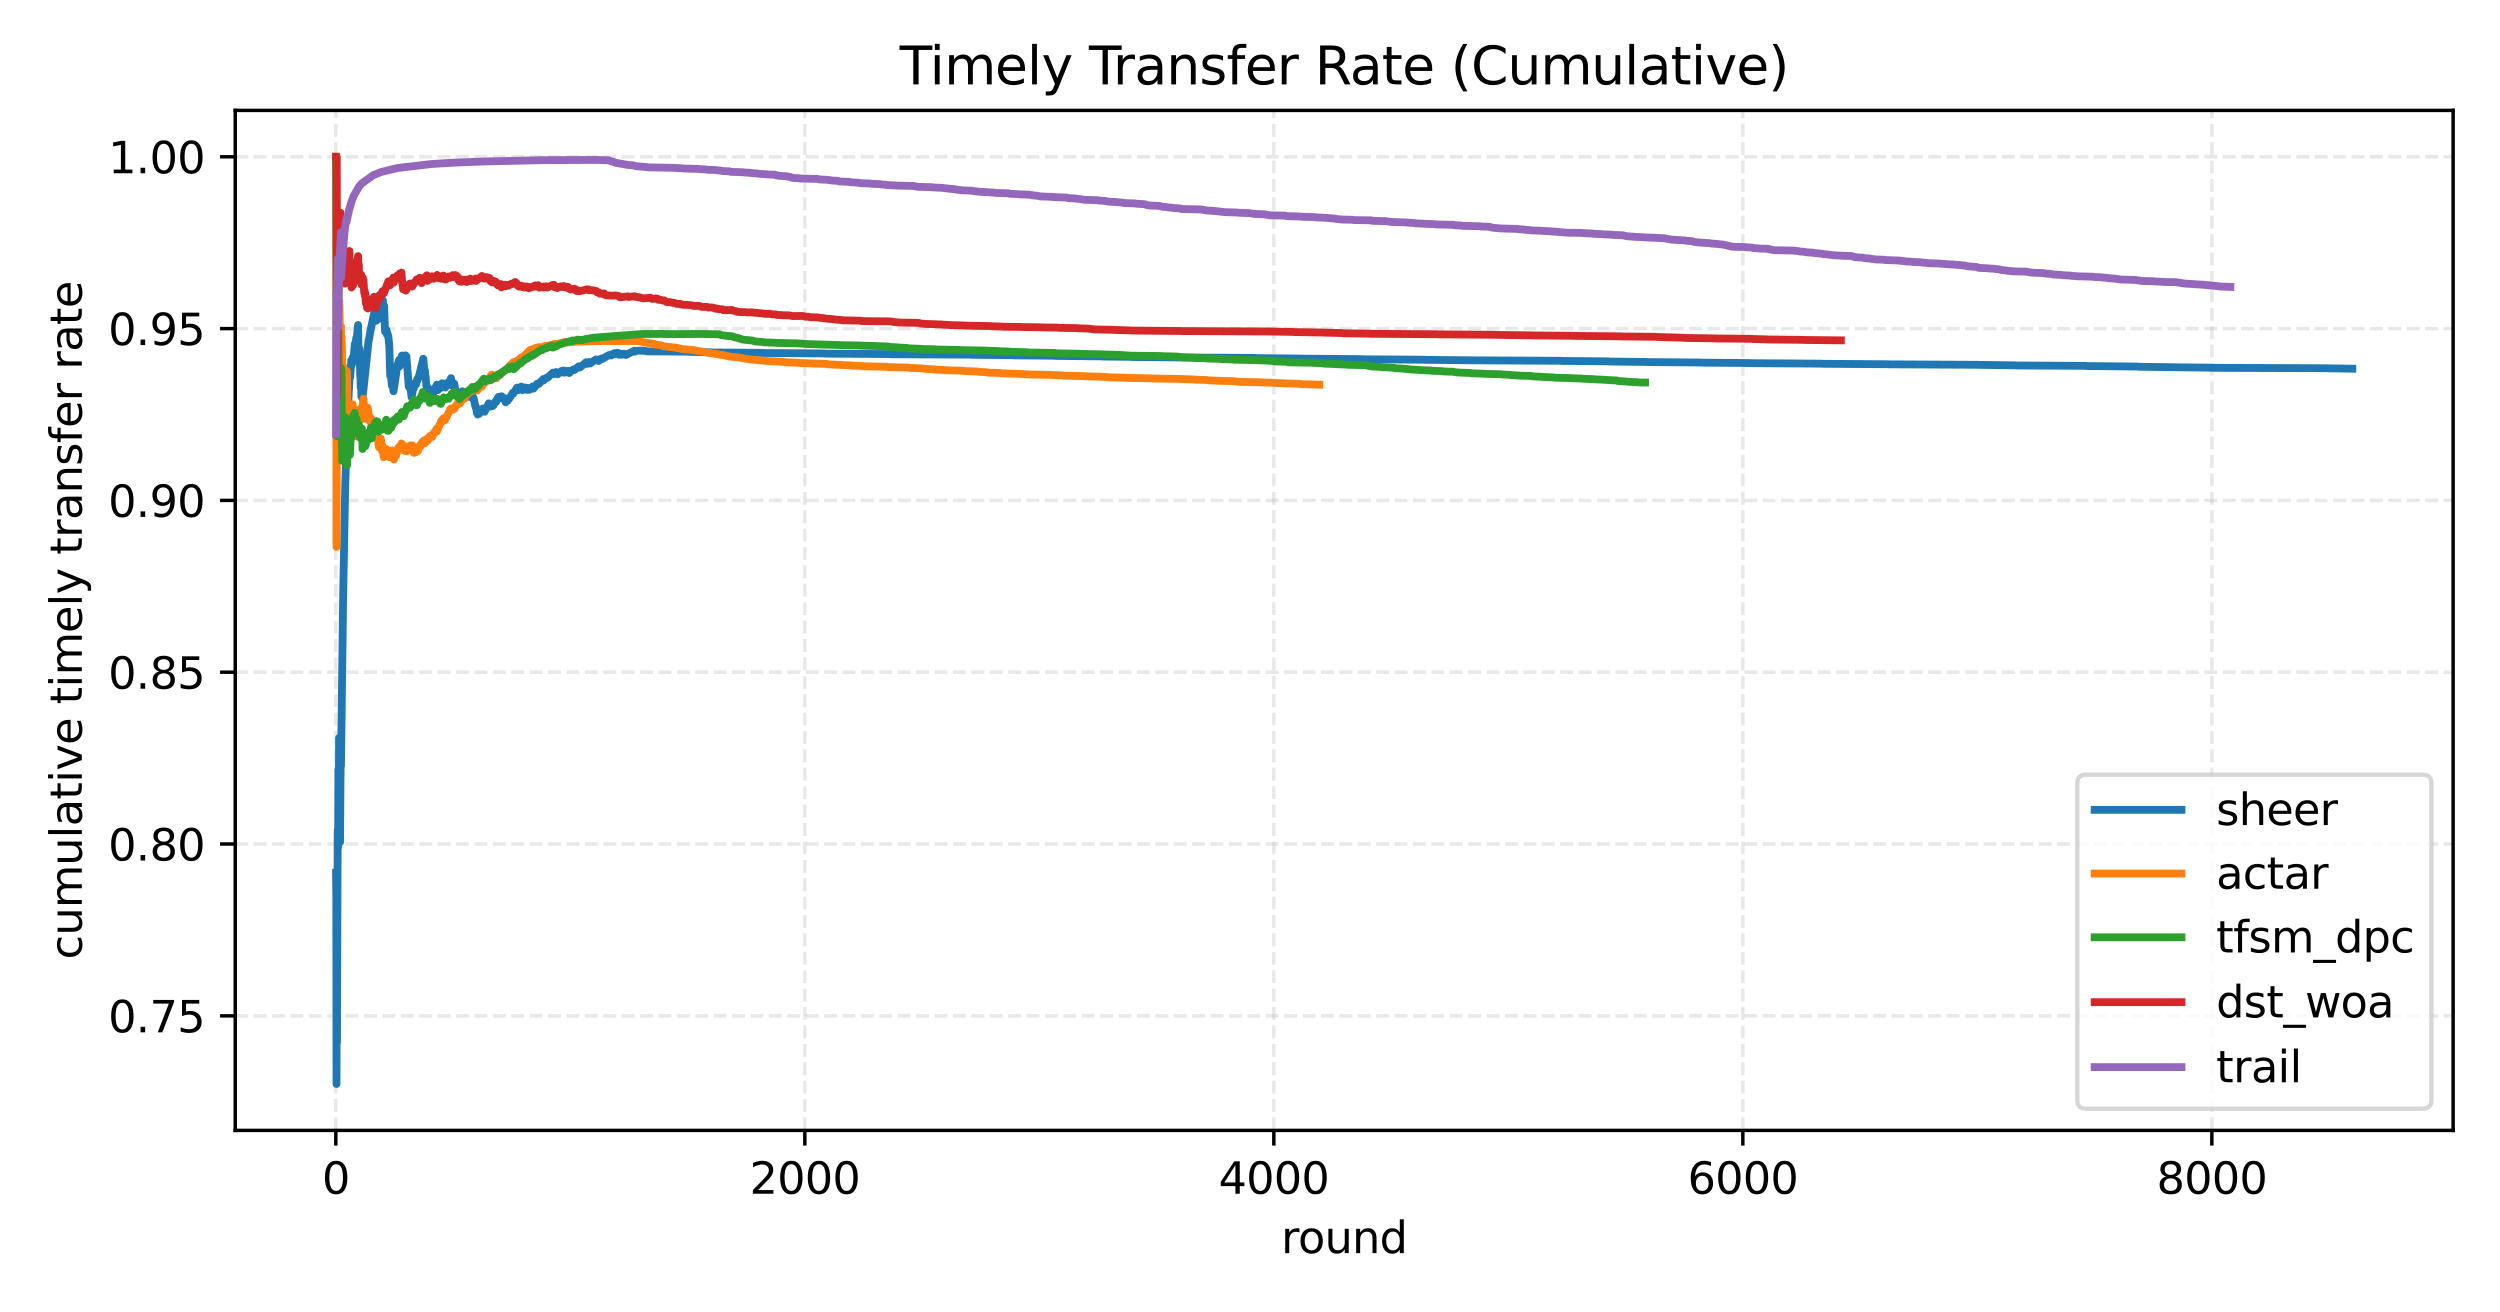 <?xml version="1.0" encoding="utf-8" standalone="no"?>
<!DOCTYPE svg PUBLIC "-//W3C//DTD SVG 1.1//EN"
  "http://www.w3.org/Graphics/SVG/1.1/DTD/svg11.dtd">
<svg xmlns:xlink="http://www.w3.org/1999/xlink" width="576pt" height="302.4pt" viewBox="0 0 576 302.4" xmlns="http://www.w3.org/2000/svg" version="1.1">
 <defs>
  <style type="text/css">*{stroke-linejoin: round; stroke-linecap: butt}</style>
 </defs>
 <g id="figure_1">
  <g id="patch_1">
   <path d="M 0 302.4 
L 576 302.4 
L 576 0 
L 0 0 
z
" style="fill: #ffffff"/>
  </g>
  <g id="axes_1">
   <g id="patch_2">
    <path d="M 54.2 260.44 
L 565.2 260.44 
L 565.2 25.44 
L 54.2 25.44 
z
" style="fill: #ffffff"/>
   </g>
   <g id="matplotlib.axis_1">
    <g id="xtick_1">
     <g id="line2d_1">
      <path d="M 77.373 260.44 
L 77.373 25.44 
" clip-path="url(#p3c5bcc7013)" style="fill: none; stroke-dasharray: 2.96,1.28; stroke-dashoffset: 0; stroke: #b0b0b0; stroke-opacity: 0.3; stroke-width: 0.8"/>
     </g>
     <g id="line2d_2">
      <defs>
       <path id="m9486042f80" d="M 0 0 
L 0 3.5 
" style="stroke: #000000; stroke-width: 0.8"/>
      </defs>
      <g>
       <use xlink:href="#m9486042f80" x="77.373" y="260.44" style="stroke: #000000; stroke-width: 0.8"/>
      </g>
     </g>
     <g id="text_1">
      <!-- 0 -->
      <g transform="translate(74.192 275.038) scale(0.1 -0.1)">
       <defs>
        <path id="DejaVuSans-30" d="M 2034 4250 
Q 1547 4250 1301 3770 
Q 1056 3291 1056 2328 
Q 1056 1369 1301 889 
Q 1547 409 2034 409 
Q 2525 409 2770 889 
Q 3016 1369 3016 2328 
Q 3016 3291 2770 3770 
Q 2525 4250 2034 4250 
z
M 2034 4750 
Q 2819 4750 3233 4129 
Q 3647 3509 3647 2328 
Q 3647 1150 3233 529 
Q 2819 -91 2034 -91 
Q 1250 -91 836 529 
Q 422 1150 422 2328 
Q 422 3509 836 4129 
Q 1250 4750 2034 4750 
z
" transform="scale(0.016)"/>
       </defs>
       <use xlink:href="#DejaVuSans-30"/>
      </g>
     </g>
    </g>
    <g id="xtick_2">
     <g id="line2d_3">
      <path d="M 185.432 260.44 
L 185.432 25.44 
" clip-path="url(#p3c5bcc7013)" style="fill: none; stroke-dasharray: 2.96,1.28; stroke-dashoffset: 0; stroke: #b0b0b0; stroke-opacity: 0.3; stroke-width: 0.8"/>
     </g>
     <g id="line2d_4">
      <g>
       <use xlink:href="#m9486042f80" x="185.432" y="260.44" style="stroke: #000000; stroke-width: 0.8"/>
      </g>
     </g>
     <g id="text_2">
      <!-- 2000 -->
      <g transform="translate(172.707 275.038) scale(0.1 -0.1)">
       <defs>
        <path id="DejaVuSans-32" d="M 1228 531 
L 3431 531 
L 3431 0 
L 469 0 
L 469 531 
Q 828 903 1448 1529 
Q 2069 2156 2228 2338 
Q 2531 2678 2651 2914 
Q 2772 3150 2772 3378 
Q 2772 3750 2511 3984 
Q 2250 4219 1831 4219 
Q 1534 4219 1204 4116 
Q 875 4013 500 3803 
L 500 4441 
Q 881 4594 1212 4672 
Q 1544 4750 1819 4750 
Q 2544 4750 2975 4387 
Q 3406 4025 3406 3419 
Q 3406 3131 3298 2873 
Q 3191 2616 2906 2266 
Q 2828 2175 2409 1742 
Q 1991 1309 1228 531 
z
" transform="scale(0.016)"/>
       </defs>
       <use xlink:href="#DejaVuSans-32"/>
       <use xlink:href="#DejaVuSans-30" x="63.623"/>
       <use xlink:href="#DejaVuSans-30" x="127.246"/>
       <use xlink:href="#DejaVuSans-30" x="190.869"/>
      </g>
     </g>
    </g>
    <g id="xtick_3">
     <g id="line2d_5">
      <path d="M 293.491 260.44 
L 293.491 25.44 
" clip-path="url(#p3c5bcc7013)" style="fill: none; stroke-dasharray: 2.96,1.28; stroke-dashoffset: 0; stroke: #b0b0b0; stroke-opacity: 0.3; stroke-width: 0.8"/>
     </g>
     <g id="line2d_6">
      <g>
       <use xlink:href="#m9486042f80" x="293.491" y="260.44" style="stroke: #000000; stroke-width: 0.8"/>
      </g>
     </g>
     <g id="text_3">
      <!-- 4000 -->
      <g transform="translate(280.766 275.038) scale(0.1 -0.1)">
       <defs>
        <path id="DejaVuSans-34" d="M 2419 4116 
L 825 1625 
L 2419 1625 
L 2419 4116 
z
M 2253 4666 
L 3047 4666 
L 3047 1625 
L 3713 1625 
L 3713 1100 
L 3047 1100 
L 3047 0 
L 2419 0 
L 2419 1100 
L 313 1100 
L 313 1709 
L 2253 4666 
z
" transform="scale(0.016)"/>
       </defs>
       <use xlink:href="#DejaVuSans-34"/>
       <use xlink:href="#DejaVuSans-30" x="63.623"/>
       <use xlink:href="#DejaVuSans-30" x="127.246"/>
       <use xlink:href="#DejaVuSans-30" x="190.869"/>
      </g>
     </g>
    </g>
    <g id="xtick_4">
     <g id="line2d_7">
      <path d="M 401.55 260.44 
L 401.55 25.44 
" clip-path="url(#p3c5bcc7013)" style="fill: none; stroke-dasharray: 2.96,1.28; stroke-dashoffset: 0; stroke: #b0b0b0; stroke-opacity: 0.3; stroke-width: 0.8"/>
     </g>
     <g id="line2d_8">
      <g>
       <use xlink:href="#m9486042f80" x="401.55" y="260.44" style="stroke: #000000; stroke-width: 0.8"/>
      </g>
     </g>
     <g id="text_4">
      <!-- 6000 -->
      <g transform="translate(388.825 275.038) scale(0.1 -0.1)">
       <defs>
        <path id="DejaVuSans-36" d="M 2113 2584 
Q 1688 2584 1439 2293 
Q 1191 2003 1191 1497 
Q 1191 994 1439 701 
Q 1688 409 2113 409 
Q 2538 409 2786 701 
Q 3034 994 3034 1497 
Q 3034 2003 2786 2293 
Q 2538 2584 2113 2584 
z
M 3366 4563 
L 3366 3988 
Q 3128 4100 2886 4159 
Q 2644 4219 2406 4219 
Q 1781 4219 1451 3797 
Q 1122 3375 1075 2522 
Q 1259 2794 1537 2939 
Q 1816 3084 2150 3084 
Q 2853 3084 3261 2657 
Q 3669 2231 3669 1497 
Q 3669 778 3244 343 
Q 2819 -91 2113 -91 
Q 1303 -91 875 529 
Q 447 1150 447 2328 
Q 447 3434 972 4092 
Q 1497 4750 2381 4750 
Q 2619 4750 2861 4703 
Q 3103 4656 3366 4563 
z
" transform="scale(0.016)"/>
       </defs>
       <use xlink:href="#DejaVuSans-36"/>
       <use xlink:href="#DejaVuSans-30" x="63.623"/>
       <use xlink:href="#DejaVuSans-30" x="127.246"/>
       <use xlink:href="#DejaVuSans-30" x="190.869"/>
      </g>
     </g>
    </g>
    <g id="xtick_5">
     <g id="line2d_9">
      <path d="M 509.609 260.44 
L 509.609 25.44 
" clip-path="url(#p3c5bcc7013)" style="fill: none; stroke-dasharray: 2.96,1.28; stroke-dashoffset: 0; stroke: #b0b0b0; stroke-opacity: 0.3; stroke-width: 0.8"/>
     </g>
     <g id="line2d_10">
      <g>
       <use xlink:href="#m9486042f80" x="509.609" y="260.44" style="stroke: #000000; stroke-width: 0.8"/>
      </g>
     </g>
     <g id="text_5">
      <!-- 8000 -->
      <g transform="translate(496.884 275.038) scale(0.1 -0.1)">
       <defs>
        <path id="DejaVuSans-38" d="M 2034 2216 
Q 1584 2216 1326 1975 
Q 1069 1734 1069 1313 
Q 1069 891 1326 650 
Q 1584 409 2034 409 
Q 2484 409 2743 651 
Q 3003 894 3003 1313 
Q 3003 1734 2745 1975 
Q 2488 2216 2034 2216 
z
M 1403 2484 
Q 997 2584 770 2862 
Q 544 3141 544 3541 
Q 544 4100 942 4425 
Q 1341 4750 2034 4750 
Q 2731 4750 3128 4425 
Q 3525 4100 3525 3541 
Q 3525 3141 3298 2862 
Q 3072 2584 2669 2484 
Q 3125 2378 3379 2068 
Q 3634 1759 3634 1313 
Q 3634 634 3220 271 
Q 2806 -91 2034 -91 
Q 1263 -91 848 271 
Q 434 634 434 1313 
Q 434 1759 690 2068 
Q 947 2378 1403 2484 
z
M 1172 3481 
Q 1172 3119 1398 2916 
Q 1625 2713 2034 2713 
Q 2441 2713 2670 2916 
Q 2900 3119 2900 3481 
Q 2900 3844 2670 4047 
Q 2441 4250 2034 4250 
Q 1625 4250 1398 4047 
Q 1172 3844 1172 3481 
z
" transform="scale(0.016)"/>
       </defs>
       <use xlink:href="#DejaVuSans-38"/>
       <use xlink:href="#DejaVuSans-30" x="63.623"/>
       <use xlink:href="#DejaVuSans-30" x="127.246"/>
       <use xlink:href="#DejaVuSans-30" x="190.869"/>
      </g>
     </g>
    </g>
    <g id="text_6">
     <!-- round -->
     <g transform="translate(295.186 288.717) scale(0.1 -0.1)">
      <defs>
       <path id="DejaVuSans-72" d="M 2631 2963 
Q 2534 3019 2420 3045 
Q 2306 3072 2169 3072 
Q 1681 3072 1420 2755 
Q 1159 2438 1159 1844 
L 1159 0 
L 581 0 
L 581 3500 
L 1159 3500 
L 1159 2956 
Q 1341 3275 1631 3429 
Q 1922 3584 2338 3584 
Q 2397 3584 2469 3576 
Q 2541 3569 2628 3553 
L 2631 2963 
z
" transform="scale(0.016)"/>
       <path id="DejaVuSans-6f" d="M 1959 3097 
Q 1497 3097 1228 2736 
Q 959 2375 959 1747 
Q 959 1119 1226 758 
Q 1494 397 1959 397 
Q 2419 397 2687 759 
Q 2956 1122 2956 1747 
Q 2956 2369 2687 2733 
Q 2419 3097 1959 3097 
z
M 1959 3584 
Q 2709 3584 3137 3096 
Q 3566 2609 3566 1747 
Q 3566 888 3137 398 
Q 2709 -91 1959 -91 
Q 1206 -91 779 398 
Q 353 888 353 1747 
Q 353 2609 779 3096 
Q 1206 3584 1959 3584 
z
" transform="scale(0.016)"/>
       <path id="DejaVuSans-75" d="M 544 1381 
L 544 3500 
L 1119 3500 
L 1119 1403 
Q 1119 906 1312 657 
Q 1506 409 1894 409 
Q 2359 409 2629 706 
Q 2900 1003 2900 1516 
L 2900 3500 
L 3475 3500 
L 3475 0 
L 2900 0 
L 2900 538 
Q 2691 219 2414 64 
Q 2138 -91 1772 -91 
Q 1169 -91 856 284 
Q 544 659 544 1381 
z
M 1991 3584 
L 1991 3584 
z
" transform="scale(0.016)"/>
       <path id="DejaVuSans-6e" d="M 3513 2113 
L 3513 0 
L 2938 0 
L 2938 2094 
Q 2938 2591 2744 2837 
Q 2550 3084 2163 3084 
Q 1697 3084 1428 2787 
Q 1159 2491 1159 1978 
L 1159 0 
L 581 0 
L 581 3500 
L 1159 3500 
L 1159 2956 
Q 1366 3272 1645 3428 
Q 1925 3584 2291 3584 
Q 2894 3584 3203 3211 
Q 3513 2838 3513 2113 
z
" transform="scale(0.016)"/>
       <path id="DejaVuSans-64" d="M 2906 2969 
L 2906 4863 
L 3481 4863 
L 3481 0 
L 2906 0 
L 2906 525 
Q 2725 213 2448 61 
Q 2172 -91 1784 -91 
Q 1150 -91 751 415 
Q 353 922 353 1747 
Q 353 2572 751 3078 
Q 1150 3584 1784 3584 
Q 2172 3584 2448 3432 
Q 2725 3281 2906 2969 
z
M 947 1747 
Q 947 1113 1208 752 
Q 1469 391 1925 391 
Q 2381 391 2643 752 
Q 2906 1113 2906 1747 
Q 2906 2381 2643 2742 
Q 2381 3103 1925 3103 
Q 1469 3103 1208 2742 
Q 947 2381 947 1747 
z
" transform="scale(0.016)"/>
      </defs>
      <use xlink:href="#DejaVuSans-72"/>
      <use xlink:href="#DejaVuSans-6f" x="38.863"/>
      <use xlink:href="#DejaVuSans-75" x="100.045"/>
      <use xlink:href="#DejaVuSans-6e" x="163.424"/>
      <use xlink:href="#DejaVuSans-64" x="226.803"/>
     </g>
    </g>
   </g>
   <g id="matplotlib.axis_2">
    <g id="ytick_1">
     <g id="line2d_11">
      <path d="M 54.2 234.05 
L 565.2 234.05 
" clip-path="url(#p3c5bcc7013)" style="fill: none; stroke-dasharray: 2.96,1.28; stroke-dashoffset: 0; stroke: #b0b0b0; stroke-opacity: 0.3; stroke-width: 0.8"/>
     </g>
     <g id="line2d_12">
      <defs>
       <path id="m0dd7c2fba4" d="M 0 0 
L -3.5 0 
" style="stroke: #000000; stroke-width: 0.8"/>
      </defs>
      <g>
       <use xlink:href="#m0dd7c2fba4" x="54.2" y="234.05" style="stroke: #000000; stroke-width: 0.8"/>
      </g>
     </g>
     <g id="text_7">
      <!-- 0.75 -->
      <g transform="translate(24.934 237.849) scale(0.1 -0.1)">
       <defs>
        <path id="DejaVuSans-2e" d="M 684 794 
L 1344 794 
L 1344 0 
L 684 0 
L 684 794 
z
" transform="scale(0.016)"/>
        <path id="DejaVuSans-37" d="M 525 4666 
L 3525 4666 
L 3525 4397 
L 1831 0 
L 1172 0 
L 2766 4134 
L 525 4134 
L 525 4666 
z
" transform="scale(0.016)"/>
        <path id="DejaVuSans-35" d="M 691 4666 
L 3169 4666 
L 3169 4134 
L 1269 4134 
L 1269 2991 
Q 1406 3038 1543 3061 
Q 1681 3084 1819 3084 
Q 2600 3084 3056 2656 
Q 3513 2228 3513 1497 
Q 3513 744 3044 326 
Q 2575 -91 1722 -91 
Q 1428 -91 1123 -41 
Q 819 9 494 109 
L 494 744 
Q 775 591 1075 516 
Q 1375 441 1709 441 
Q 2250 441 2565 725 
Q 2881 1009 2881 1497 
Q 2881 1984 2565 2268 
Q 2250 2553 1709 2553 
Q 1456 2553 1204 2497 
Q 953 2441 691 2322 
L 691 4666 
z
" transform="scale(0.016)"/>
       </defs>
       <use xlink:href="#DejaVuSans-30"/>
       <use xlink:href="#DejaVuSans-2e" x="63.623"/>
       <use xlink:href="#DejaVuSans-37" x="95.41"/>
       <use xlink:href="#DejaVuSans-35" x="159.033"/>
      </g>
     </g>
    </g>
    <g id="ytick_2">
     <g id="line2d_13">
      <path d="M 54.2 194.464 
L 565.2 194.464 
" clip-path="url(#p3c5bcc7013)" style="fill: none; stroke-dasharray: 2.96,1.28; stroke-dashoffset: 0; stroke: #b0b0b0; stroke-opacity: 0.3; stroke-width: 0.8"/>
     </g>
     <g id="line2d_14">
      <g>
       <use xlink:href="#m0dd7c2fba4" x="54.2" y="194.464" style="stroke: #000000; stroke-width: 0.8"/>
      </g>
     </g>
     <g id="text_8">
      <!-- 0.80 -->
      <g transform="translate(24.934 198.263) scale(0.1 -0.1)">
       <use xlink:href="#DejaVuSans-30"/>
       <use xlink:href="#DejaVuSans-2e" x="63.623"/>
       <use xlink:href="#DejaVuSans-38" x="95.41"/>
       <use xlink:href="#DejaVuSans-30" x="159.033"/>
      </g>
     </g>
    </g>
    <g id="ytick_3">
     <g id="line2d_15">
      <path d="M 54.2 154.879 
L 565.2 154.879 
" clip-path="url(#p3c5bcc7013)" style="fill: none; stroke-dasharray: 2.96,1.28; stroke-dashoffset: 0; stroke: #b0b0b0; stroke-opacity: 0.3; stroke-width: 0.8"/>
     </g>
     <g id="line2d_16">
      <g>
       <use xlink:href="#m0dd7c2fba4" x="54.2" y="154.879" style="stroke: #000000; stroke-width: 0.8"/>
      </g>
     </g>
     <g id="text_9">
      <!-- 0.85 -->
      <g transform="translate(24.934 158.678) scale(0.1 -0.1)">
       <use xlink:href="#DejaVuSans-30"/>
       <use xlink:href="#DejaVuSans-2e" x="63.623"/>
       <use xlink:href="#DejaVuSans-38" x="95.41"/>
       <use xlink:href="#DejaVuSans-35" x="159.033"/>
      </g>
     </g>
    </g>
    <g id="ytick_4">
     <g id="line2d_17">
      <path d="M 54.2 115.293 
L 565.2 115.293 
" clip-path="url(#p3c5bcc7013)" style="fill: none; stroke-dasharray: 2.96,1.28; stroke-dashoffset: 0; stroke: #b0b0b0; stroke-opacity: 0.3; stroke-width: 0.8"/>
     </g>
     <g id="line2d_18">
      <g>
       <use xlink:href="#m0dd7c2fba4" x="54.2" y="115.293" style="stroke: #000000; stroke-width: 0.8"/>
      </g>
     </g>
     <g id="text_10">
      <!-- 0.90 -->
      <g transform="translate(24.934 119.092) scale(0.1 -0.1)">
       <defs>
        <path id="DejaVuSans-39" d="M 703 97 
L 703 672 
Q 941 559 1184 500 
Q 1428 441 1663 441 
Q 2288 441 2617 861 
Q 2947 1281 2994 2138 
Q 2813 1869 2534 1725 
Q 2256 1581 1919 1581 
Q 1219 1581 811 2004 
Q 403 2428 403 3163 
Q 403 3881 828 4315 
Q 1253 4750 1959 4750 
Q 2769 4750 3195 4129 
Q 3622 3509 3622 2328 
Q 3622 1225 3098 567 
Q 2575 -91 1691 -91 
Q 1453 -91 1209 -44 
Q 966 3 703 97 
z
M 1959 2075 
Q 2384 2075 2632 2365 
Q 2881 2656 2881 3163 
Q 2881 3666 2632 3958 
Q 2384 4250 1959 4250 
Q 1534 4250 1286 3958 
Q 1038 3666 1038 3163 
Q 1038 2656 1286 2365 
Q 1534 2075 1959 2075 
z
" transform="scale(0.016)"/>
       </defs>
       <use xlink:href="#DejaVuSans-30"/>
       <use xlink:href="#DejaVuSans-2e" x="63.623"/>
       <use xlink:href="#DejaVuSans-39" x="95.41"/>
       <use xlink:href="#DejaVuSans-30" x="159.033"/>
      </g>
     </g>
    </g>
    <g id="ytick_5">
     <g id="line2d_19">
      <path d="M 54.2 75.707 
L 565.2 75.707 
" clip-path="url(#p3c5bcc7013)" style="fill: none; stroke-dasharray: 2.96,1.28; stroke-dashoffset: 0; stroke: #b0b0b0; stroke-opacity: 0.3; stroke-width: 0.8"/>
     </g>
     <g id="line2d_20">
      <g>
       <use xlink:href="#m0dd7c2fba4" x="54.2" y="75.707" style="stroke: #000000; stroke-width: 0.8"/>
      </g>
     </g>
     <g id="text_11">
      <!-- 0.95 -->
      <g transform="translate(24.934 79.507) scale(0.1 -0.1)">
       <use xlink:href="#DejaVuSans-30"/>
       <use xlink:href="#DejaVuSans-2e" x="63.623"/>
       <use xlink:href="#DejaVuSans-39" x="95.41"/>
       <use xlink:href="#DejaVuSans-35" x="159.033"/>
      </g>
     </g>
    </g>
    <g id="ytick_6">
     <g id="line2d_21">
      <path d="M 54.2 36.122 
L 565.2 36.122 
" clip-path="url(#p3c5bcc7013)" style="fill: none; stroke-dasharray: 2.96,1.28; stroke-dashoffset: 0; stroke: #b0b0b0; stroke-opacity: 0.3; stroke-width: 0.8"/>
     </g>
     <g id="line2d_22">
      <g>
       <use xlink:href="#m0dd7c2fba4" x="54.2" y="36.122" style="stroke: #000000; stroke-width: 0.8"/>
      </g>
     </g>
     <g id="text_12">
      <!-- 1.00 -->
      <g transform="translate(24.934 39.921) scale(0.1 -0.1)">
       <defs>
        <path id="DejaVuSans-31" d="M 794 531 
L 1825 531 
L 1825 4091 
L 703 3866 
L 703 4441 
L 1819 4666 
L 2450 4666 
L 2450 531 
L 3481 531 
L 3481 0 
L 794 0 
L 794 531 
z
" transform="scale(0.016)"/>
       </defs>
       <use xlink:href="#DejaVuSans-31"/>
       <use xlink:href="#DejaVuSans-2e" x="63.623"/>
       <use xlink:href="#DejaVuSans-30" x="95.41"/>
       <use xlink:href="#DejaVuSans-30" x="159.033"/>
      </g>
     </g>
    </g>
    <g id="text_13">
     <!-- cumulative timely transfer rate -->
     <g transform="translate(18.855 221.049) rotate(-90) scale(0.1 -0.1)">
      <defs>
       <path id="DejaVuSans-63" d="M 3122 3366 
L 3122 2828 
Q 2878 2963 2633 3030 
Q 2388 3097 2138 3097 
Q 1578 3097 1268 2742 
Q 959 2388 959 1747 
Q 959 1106 1268 751 
Q 1578 397 2138 397 
Q 2388 397 2633 464 
Q 2878 531 3122 666 
L 3122 134 
Q 2881 22 2623 -34 
Q 2366 -91 2075 -91 
Q 1284 -91 818 406 
Q 353 903 353 1747 
Q 353 2603 823 3093 
Q 1294 3584 2113 3584 
Q 2378 3584 2631 3529 
Q 2884 3475 3122 3366 
z
" transform="scale(0.016)"/>
       <path id="DejaVuSans-6d" d="M 3328 2828 
Q 3544 3216 3844 3400 
Q 4144 3584 4550 3584 
Q 5097 3584 5394 3201 
Q 5691 2819 5691 2113 
L 5691 0 
L 5113 0 
L 5113 2094 
Q 5113 2597 4934 2840 
Q 4756 3084 4391 3084 
Q 3944 3084 3684 2787 
Q 3425 2491 3425 1978 
L 3425 0 
L 2847 0 
L 2847 2094 
Q 2847 2600 2669 2842 
Q 2491 3084 2119 3084 
Q 1678 3084 1418 2786 
Q 1159 2488 1159 1978 
L 1159 0 
L 581 0 
L 581 3500 
L 1159 3500 
L 1159 2956 
Q 1356 3278 1631 3431 
Q 1906 3584 2284 3584 
Q 2666 3584 2933 3390 
Q 3200 3197 3328 2828 
z
" transform="scale(0.016)"/>
       <path id="DejaVuSans-6c" d="M 603 4863 
L 1178 4863 
L 1178 0 
L 603 0 
L 603 4863 
z
" transform="scale(0.016)"/>
       <path id="DejaVuSans-61" d="M 2194 1759 
Q 1497 1759 1228 1600 
Q 959 1441 959 1056 
Q 959 750 1161 570 
Q 1363 391 1709 391 
Q 2188 391 2477 730 
Q 2766 1069 2766 1631 
L 2766 1759 
L 2194 1759 
z
M 3341 1997 
L 3341 0 
L 2766 0 
L 2766 531 
Q 2569 213 2275 61 
Q 1981 -91 1556 -91 
Q 1019 -91 701 211 
Q 384 513 384 1019 
Q 384 1609 779 1909 
Q 1175 2209 1959 2209 
L 2766 2209 
L 2766 2266 
Q 2766 2663 2505 2880 
Q 2244 3097 1772 3097 
Q 1472 3097 1187 3025 
Q 903 2953 641 2809 
L 641 3341 
Q 956 3463 1253 3523 
Q 1550 3584 1831 3584 
Q 2591 3584 2966 3190 
Q 3341 2797 3341 1997 
z
" transform="scale(0.016)"/>
       <path id="DejaVuSans-74" d="M 1172 4494 
L 1172 3500 
L 2356 3500 
L 2356 3053 
L 1172 3053 
L 1172 1153 
Q 1172 725 1289 603 
Q 1406 481 1766 481 
L 2356 481 
L 2356 0 
L 1766 0 
Q 1100 0 847 248 
Q 594 497 594 1153 
L 594 3053 
L 172 3053 
L 172 3500 
L 594 3500 
L 594 4494 
L 1172 4494 
z
" transform="scale(0.016)"/>
       <path id="DejaVuSans-69" d="M 603 3500 
L 1178 3500 
L 1178 0 
L 603 0 
L 603 3500 
z
M 603 4863 
L 1178 4863 
L 1178 4134 
L 603 4134 
L 603 4863 
z
" transform="scale(0.016)"/>
       <path id="DejaVuSans-76" d="M 191 3500 
L 800 3500 
L 1894 563 
L 2988 3500 
L 3597 3500 
L 2284 0 
L 1503 0 
L 191 3500 
z
" transform="scale(0.016)"/>
       <path id="DejaVuSans-65" d="M 3597 1894 
L 3597 1613 
L 953 1613 
Q 991 1019 1311 708 
Q 1631 397 2203 397 
Q 2534 397 2845 478 
Q 3156 559 3463 722 
L 3463 178 
Q 3153 47 2828 -22 
Q 2503 -91 2169 -91 
Q 1331 -91 842 396 
Q 353 884 353 1716 
Q 353 2575 817 3079 
Q 1281 3584 2069 3584 
Q 2775 3584 3186 3129 
Q 3597 2675 3597 1894 
z
M 3022 2063 
Q 3016 2534 2758 2815 
Q 2500 3097 2075 3097 
Q 1594 3097 1305 2825 
Q 1016 2553 972 2059 
L 3022 2063 
z
" transform="scale(0.016)"/>
       <path id="DejaVuSans-20" transform="scale(0.016)"/>
       <path id="DejaVuSans-79" d="M 2059 -325 
Q 1816 -950 1584 -1140 
Q 1353 -1331 966 -1331 
L 506 -1331 
L 506 -850 
L 844 -850 
Q 1081 -850 1212 -737 
Q 1344 -625 1503 -206 
L 1606 56 
L 191 3500 
L 800 3500 
L 1894 763 
L 2988 3500 
L 3597 3500 
L 2059 -325 
z
" transform="scale(0.016)"/>
       <path id="DejaVuSans-73" d="M 2834 3397 
L 2834 2853 
Q 2591 2978 2328 3040 
Q 2066 3103 1784 3103 
Q 1356 3103 1142 2972 
Q 928 2841 928 2578 
Q 928 2378 1081 2264 
Q 1234 2150 1697 2047 
L 1894 2003 
Q 2506 1872 2764 1633 
Q 3022 1394 3022 966 
Q 3022 478 2636 193 
Q 2250 -91 1575 -91 
Q 1294 -91 989 -36 
Q 684 19 347 128 
L 347 722 
Q 666 556 975 473 
Q 1284 391 1588 391 
Q 1994 391 2212 530 
Q 2431 669 2431 922 
Q 2431 1156 2273 1281 
Q 2116 1406 1581 1522 
L 1381 1569 
Q 847 1681 609 1914 
Q 372 2147 372 2553 
Q 372 3047 722 3315 
Q 1072 3584 1716 3584 
Q 2034 3584 2315 3537 
Q 2597 3491 2834 3397 
z
" transform="scale(0.016)"/>
       <path id="DejaVuSans-66" d="M 2375 4863 
L 2375 4384 
L 1825 4384 
Q 1516 4384 1395 4259 
Q 1275 4134 1275 3809 
L 1275 3500 
L 2222 3500 
L 2222 3053 
L 1275 3053 
L 1275 0 
L 697 0 
L 697 3053 
L 147 3053 
L 147 3500 
L 697 3500 
L 697 3744 
Q 697 4328 969 4595 
Q 1241 4863 1831 4863 
L 2375 4863 
z
" transform="scale(0.016)"/>
      </defs>
      <use xlink:href="#DejaVuSans-63"/>
      <use xlink:href="#DejaVuSans-75" x="54.98"/>
      <use xlink:href="#DejaVuSans-6d" x="118.359"/>
      <use xlink:href="#DejaVuSans-75" x="215.771"/>
      <use xlink:href="#DejaVuSans-6c" x="279.15"/>
      <use xlink:href="#DejaVuSans-61" x="306.934"/>
      <use xlink:href="#DejaVuSans-74" x="368.213"/>
      <use xlink:href="#DejaVuSans-69" x="407.422"/>
      <use xlink:href="#DejaVuSans-76" x="435.205"/>
      <use xlink:href="#DejaVuSans-65" x="494.385"/>
      <use xlink:href="#DejaVuSans-20" x="555.908"/>
      <use xlink:href="#DejaVuSans-74" x="587.695"/>
      <use xlink:href="#DejaVuSans-69" x="626.904"/>
      <use xlink:href="#DejaVuSans-6d" x="654.688"/>
      <use xlink:href="#DejaVuSans-65" x="752.1"/>
      <use xlink:href="#DejaVuSans-6c" x="813.623"/>
      <use xlink:href="#DejaVuSans-79" x="841.406"/>
      <use xlink:href="#DejaVuSans-20" x="900.586"/>
      <use xlink:href="#DejaVuSans-74" x="932.373"/>
      <use xlink:href="#DejaVuSans-72" x="971.582"/>
      <use xlink:href="#DejaVuSans-61" x="1012.695"/>
      <use xlink:href="#DejaVuSans-6e" x="1073.975"/>
      <use xlink:href="#DejaVuSans-73" x="1137.354"/>
      <use xlink:href="#DejaVuSans-66" x="1189.453"/>
      <use xlink:href="#DejaVuSans-65" x="1224.658"/>
      <use xlink:href="#DejaVuSans-72" x="1286.182"/>
      <use xlink:href="#DejaVuSans-20" x="1327.295"/>
      <use xlink:href="#DejaVuSans-72" x="1359.082"/>
      <use xlink:href="#DejaVuSans-61" x="1400.195"/>
      <use xlink:href="#DejaVuSans-74" x="1461.475"/>
      <use xlink:href="#DejaVuSans-65" x="1500.684"/>
     </g>
    </g>
   </g>
   <g id="line2d_23">
    <path d="M 77.427 201.062 
L 77.481 205.774 
L 77.535 249.758 
L 77.589 218.001 
L 77.643 240.171 
L 77.805 191.254 
L 77.86 195.401 
L 77.914 194.464 
L 77.968 177.366 
L 78.022 178.224 
L 78.076 178.382 
L 78.13 170.014 
L 78.184 177.404 
L 78.346 194.037 
L 78.508 172.054 
L 78.562 176.447 
L 79.048 138.278 
L 79.534 112.181 
L 80.021 96.758 
L 80.615 85.639 
L 80.669 86.95 
L 80.723 86.251 
L 80.939 82.993 
L 80.993 84.195 
L 81.047 83.536 
L 81.101 82.894 
L 81.155 83.596 
L 81.209 82.943 
L 81.263 82.336 
L 81.317 83.505 
L 81.371 82.853 
L 81.425 83.088 
L 81.75 79.217 
L 81.804 80.241 
L 81.858 79.772 
L 82.074 77.892 
L 82.128 78.589 
L 82.182 78.067 
L 82.452 75.357 
L 82.506 74.877 
L 82.614 82.477 
L 82.668 81.899 
L 82.83 80.282 
L 82.992 86.495 
L 83.046 85.998 
L 83.1 89.296 
L 83.154 88.747 
L 83.208 88.189 
L 83.262 91.351 
L 83.316 90.761 
L 83.425 89.62 
L 83.479 91.776 
L 83.533 91.452 
L 83.749 89.726 
L 84.937 78.311 
L 84.991 78.381 
L 85.316 76.414 
L 86.342 71.499 
L 86.666 73.907 
L 87.099 71.886 
L 87.207 73.494 
L 87.261 73.171 
L 87.369 72.46 
L 87.477 73.166 
L 87.531 72.893 
L 88.233 69.217 
L 88.287 71.329 
L 88.341 71.11 
L 88.503 70.474 
L 88.719 76.403 
L 88.882 75.867 
L 88.936 76.548 
L 88.99 76.214 
L 89.044 76.009 
L 89.152 77.122 
L 89.206 76.921 
L 89.26 76.722 
L 89.422 77.615 
L 89.476 77.401 
L 89.692 79.734 
L 89.908 86.666 
L 89.962 86.518 
L 90.07 86.172 
L 90.124 86.807 
L 90.286 88.834 
L 90.448 88.374 
L 90.664 90.145 
L 90.719 89.762 
L 91.583 84.075 
L 91.961 82.928 
L 92.015 84.463 
L 92.069 84.237 
L 92.447 82.612 
L 92.61 81.909 
L 92.664 82.86 
L 92.718 82.661 
L 92.826 82.244 
L 92.88 82.953 
L 92.934 82.702 
L 93.042 82.986 
L 93.42 81.872 
L 93.474 82.689 
L 93.528 82.485 
L 93.636 82.079 
L 94.176 89.086 
L 94.338 88.201 
L 94.447 89.498 
L 94.501 89.367 
L 94.555 89.087 
L 94.825 91.501 
L 94.879 91.202 
L 95.203 89.317 
L 95.257 89.429 
L 95.311 89.523 
L 95.527 88.768 
L 95.581 88.824 
L 95.689 88.236 
L 95.743 88.348 
L 95.851 88.6 
L 96.121 87.327 
L 96.176 87.694 
L 96.23 87.535 
L 96.608 86.354 
L 97.526 82.658 
L 97.742 85.069 
L 97.796 85.579 
L 97.85 85.488 
L 97.904 85.384 
L 98.013 86.851 
L 98.067 86.738 
L 98.229 88.893 
L 98.283 88.75 
L 98.445 89.353 
L 98.499 89.474 
L 98.553 89.294 
L 99.093 92.279 
L 99.255 92.206 
L 99.309 92.017 
L 99.363 92.27 
L 99.417 92.075 
L 99.85 90.553 
L 100.12 89.473 
L 100.174 89.659 
L 100.66 88.63 
L 100.876 89.891 
L 101.2 89.013 
L 101.308 89.549 
L 101.416 89.357 
L 101.741 88.575 
L 101.849 88.297 
L 101.903 88.367 
L 102.065 89.154 
L 102.335 88.47 
L 102.389 88.382 
L 102.605 89.286 
L 103.037 88.287 
L 103.091 88.743 
L 103.145 88.586 
L 103.307 88.075 
L 103.361 88.148 
L 103.415 88.488 
L 103.469 88.314 
L 103.902 87.126 
L 104.01 88.108 
L 104.064 88.03 
L 104.118 87.941 
L 104.172 88.916 
L 104.226 88.815 
L 104.496 88.281 
L 104.55 88.669 
L 104.604 88.513 
L 104.658 88.385 
L 105.09 90.902 
L 105.306 90.312 
L 105.361 90.721 
L 105.415 90.604 
L 105.523 90.33 
L 105.685 91.073 
L 105.739 90.964 
L 105.793 91.438 
L 105.847 91.285 
L 106.009 90.868 
L 106.063 91.33 
L 106.117 91.216 
L 106.549 90.151 
L 106.603 90.556 
L 106.657 90.412 
L 106.711 90.264 
L 106.765 90.708 
L 106.819 90.609 
L 106.927 90.399 
L 106.981 90.945 
L 107.035 90.822 
L 107.198 90.558 
L 107.252 90.882 
L 107.306 90.821 
L 107.522 90.546 
L 107.738 91.429 
L 108.278 90.676 
L 108.386 91.315 
L 108.44 91.203 
L 108.494 91.483 
L 108.548 91.324 
L 108.602 91.246 
L 108.656 91.626 
L 108.71 91.534 
L 108.872 91.217 
L 109.035 91.944 
L 109.143 91.757 
L 109.359 92.892 
L 109.575 93.805 
L 109.629 93.701 
L 109.899 95.195 
L 109.953 95.103 
L 110.007 95.016 
L 110.061 95.512 
L 110.115 95.422 
L 110.277 95.165 
L 110.331 95.285 
L 110.385 95.359 
L 110.439 95.245 
L 111.088 94.434 
L 111.25 94.109 
L 111.412 94.793 
L 111.574 94.635 
L 111.628 94.874 
L 111.682 94.79 
L 112.6 92.93 
L 112.817 93.704 
L 113.141 93.242 
L 113.249 93.64 
L 113.303 93.537 
L 113.411 93.334 
L 113.465 93.561 
L 113.519 93.468 
L 113.627 93.229 
L 113.681 93.425 
L 113.735 93.311 
L 114.221 92.403 
L 114.275 92.654 
L 114.329 92.529 
L 114.816 91.449 
L 114.87 91.61 
L 114.924 91.499 
L 114.978 91.845 
L 115.032 91.711 
L 115.194 91.389 
L 115.248 91.657 
L 115.302 91.53 
L 115.572 91.303 
L 115.68 91.738 
L 115.734 91.647 
L 115.788 91.54 
L 115.842 91.852 
L 115.896 91.771 
L 115.95 91.689 
L 116.112 91.933 
L 116.22 91.728 
L 116.274 91.794 
L 116.491 92.692 
L 116.545 92.613 
L 116.869 92.04 
L 116.923 92.098 
L 116.977 92.351 
L 117.031 92.252 
L 117.571 91.469 
L 118.165 90.484 
L 118.22 90.481 
L 118.274 90.675 
L 118.328 90.59 
L 119.138 89.302 
L 119.192 89.675 
L 119.246 89.589 
L 119.354 89.439 
L 119.462 89.877 
L 119.516 89.785 
L 119.948 89.247 
L 120.111 89.067 
L 120.381 89.904 
L 120.921 89.276 
L 120.975 89.489 
L 121.029 89.426 
L 121.083 89.359 
L 121.245 89.715 
L 121.299 89.612 
L 121.353 89.83 
L 121.407 89.756 
L 121.623 89.374 
L 121.785 89.816 
L 121.84 89.735 
L 121.894 89.639 
L 121.948 89.797 
L 122.002 89.704 
L 122.164 89.538 
L 122.218 89.709 
L 122.272 89.656 
L 122.758 89.027 
L 122.92 89.527 
L 123.406 88.849 
L 123.731 88.437 
L 123.893 88.586 
L 124.109 88.309 
L 124.163 88.464 
L 124.217 88.377 
L 124.811 87.694 
L 124.865 87.774 
L 124.919 87.68 
L 125.189 87.321 
L 125.243 87.656 
L 125.297 87.595 
L 125.514 87.323 
L 125.622 87.311 
L 126.054 86.935 
L 126.108 87.087 
L 126.162 87.02 
L 127.405 85.855 
L 127.459 86.092 
L 127.513 86.071 
L 127.621 85.924 
L 127.675 86.189 
L 127.729 86.126 
L 128.107 85.715 
L 128.215 86.116 
L 128.323 85.971 
L 128.377 85.911 
L 128.485 86.227 
L 128.539 86.169 
L 128.917 85.858 
L 129.35 85.483 
L 129.404 85.83 
L 129.458 85.759 
L 129.836 85.361 
L 129.89 85.577 
L 129.944 85.514 
L 129.998 85.456 
L 130.052 85.865 
L 130.106 85.803 
L 130.376 85.613 
L 130.538 85.464 
L 130.7 85.769 
L 130.97 85.46 
L 131.133 85.947 
L 131.727 85.365 
L 132.267 85.041 
L 132.321 85.268 
L 132.375 85.224 
L 132.97 84.663 
L 133.078 84.624 
L 133.294 84.415 
L 133.348 84.519 
L 133.402 84.624 
L 133.456 84.585 
L 133.564 84.481 
L 133.618 84.665 
L 133.672 84.593 
L 133.942 84.313 
L 133.996 84.379 
L 134.05 84.325 
L 134.753 83.71 
L 135.023 83.463 
L 135.077 83.639 
L 135.131 83.579 
L 135.185 83.572 
L 135.239 83.84 
L 135.293 83.784 
L 135.725 83.394 
L 135.779 83.616 
L 135.833 83.569 
L 135.887 83.519 
L 135.941 83.764 
L 135.995 83.708 
L 136.914 83.056 
L 137.022 83.091 
L 137.346 82.813 
L 137.4 82.994 
L 137.454 82.958 
L 137.832 82.822 
L 137.886 83.174 
L 137.94 83.134 
L 138.643 82.568 
L 138.697 82.747 
L 138.751 82.704 
L 140.318 81.796 
L 140.372 81.873 
L 140.426 81.828 
L 140.642 81.705 
L 140.804 81.906 
L 141.506 81.368 
L 141.614 81.632 
L 141.668 81.598 
L 141.884 81.387 
L 141.938 81.477 
L 141.992 81.428 
L 142.155 81.284 
L 142.209 81.408 
L 142.263 81.373 
L 142.371 81.296 
L 142.587 81.741 
L 142.641 81.69 
L 142.857 81.532 
L 142.911 81.622 
L 142.965 81.571 
L 143.073 81.507 
L 143.127 81.747 
L 143.181 81.702 
L 143.397 81.557 
L 143.451 81.697 
L 143.505 81.656 
L 143.721 81.491 
L 143.775 81.594 
L 143.83 81.552 
L 143.884 81.502 
L 143.938 81.713 
L 143.992 81.672 
L 144.046 81.627 
L 144.208 81.792 
L 145.18 81.276 
L 146.153 80.797 
L 146.207 81.029 
L 146.261 81.002 
L 146.693 80.821 
L 147.774 80.789 
L 148.854 80.874 
L 149.178 80.947 
L 158.742 81.031 
L 158.958 81.074 
L 163.766 81.177 
L 164.037 81.209 
L 174.95 81.283 
L 175.167 81.326 
L 189.971 81.431 
L 190.187 81.474 
L 204.937 81.578 
L 205.153 81.621 
L 223.685 81.712 
L 223.955 81.744 
L 233.248 81.836 
L 233.518 81.868 
L 242.974 81.963 
L 243.19 82.005 
L 253.725 82.111 
L 253.996 82.143 
L 260.641 82.217 
L 260.857 82.259 
L 272.96 82.362 
L 273.554 82.373 
L 289.115 82.456 
L 289.277 82.508 
L 299.759 82.613 
L 300.083 82.634 
L 313.428 82.74 
L 313.698 82.771 
L 328.07 82.878 
L 328.34 82.91 
L 339.254 83.015 
L 339.848 83.025 
L 359.461 83.124 
L 359.731 83.156 
L 370.645 83.259 
L 370.861 83.301 
L 379.344 83.393 
L 379.614 83.425 
L 391.825 83.52 
L 392.095 83.551 
L 402.901 83.643 
L 403.171 83.675 
L 419.488 83.784 
L 419.758 83.816 
L 434.94 83.922 
L 435.265 83.943 
L 455.688 84.048 
L 456.012 84.069 
L 464.386 84.174 
L 464.657 84.206 
L 480.595 84.296 
L 480.811 84.338 
L 492.374 84.448 
L 492.644 84.501 
L 500.478 84.603 
L 501.072 84.613 
L 509.501 84.717 
L 510.203 84.749 
L 535.975 84.84 
L 536.3 84.861 
L 541.973 84.945 
L 541.973 84.945 
" clip-path="url(#p3c5bcc7013)" style="fill: none; stroke: #1f77b4; stroke-width: 1.8; stroke-linecap: square"/>
   </g>
   <g id="line2d_24">
    <path d="M 77.427 36.122 
L 77.535 126.01 
L 77.697 82.069 
L 77.86 93.182 
L 78.13 72.007 
L 78.184 69.34 
L 78.238 72.049 
L 78.4 81.038 
L 78.454 79.382 
L 78.562 75.19 
L 78.616 80.712 
L 78.67 79.107 
L 78.724 77.59 
L 78.94 90.685 
L 79.156 84.502 
L 79.21 87.884 
L 79.264 86.553 
L 79.318 85.124 
L 79.426 92.991 
L 79.48 91.301 
L 79.588 88.954 
L 79.642 90.905 
L 79.697 89.843 
L 79.913 85.518 
L 79.967 87.006 
L 80.075 95.553 
L 80.129 94.582 
L 80.183 95.413 
L 80.237 94.327 
L 80.345 96.635 
L 80.453 94.614 
L 80.507 98.927 
L 80.561 98.031 
L 80.669 95.993 
L 80.777 98.764 
L 80.831 98.072 
L 81.101 94.564 
L 81.155 94.957 
L 81.263 93.178 
L 81.371 95.984 
L 81.425 95.078 
L 81.479 95.618 
L 81.588 94.526 
L 81.858 100.514 
L 82.074 99.003 
L 82.29 96.959 
L 82.344 97.483 
L 82.398 96.96 
L 82.452 96.201 
L 82.506 97.582 
L 82.56 97.49 
L 82.83 94.815 
L 82.884 95.426 
L 82.992 94.207 
L 83.1 96.732 
L 83.154 96.555 
L 83.208 96.607 
L 83.587 93.23 
L 83.749 91.892 
L 84.073 96.494 
L 84.181 96.267 
L 84.235 96.234 
L 84.289 95.729 
L 84.343 96.264 
L 84.721 93.939 
L 84.775 94.244 
L 84.937 95.712 
L 84.991 95.722 
L 85.045 96.888 
L 85.099 96.478 
L 85.262 96.035 
L 85.37 96.709 
L 85.424 96.244 
L 85.64 98.7 
L 85.694 98.235 
L 85.91 97.17 
L 86.018 99.788 
L 86.072 99.378 
L 86.234 98.901 
L 86.288 98.935 
L 86.396 98.247 
L 86.45 98.813 
L 86.504 98.509 
L 86.612 97.782 
L 86.72 99.878 
L 86.774 99.503 
L 86.828 99.109 
L 86.882 99.41 
L 87.099 101.608 
L 87.153 101.665 
L 87.315 103.064 
L 87.423 102.577 
L 87.693 101.024 
L 87.801 101.37 
L 87.963 103.825 
L 88.125 102.717 
L 88.179 102.961 
L 88.395 105.334 
L 88.449 105.044 
L 88.503 104.679 
L 88.557 105.023 
L 88.773 104.46 
L 88.827 104.498 
L 88.99 103.464 
L 89.044 103.777 
L 89.098 103.597 
L 89.206 104.568 
L 89.26 104.423 
L 89.368 103.79 
L 89.422 104.047 
L 89.53 104.66 
L 89.584 104.443 
L 89.638 104.606 
L 89.692 105.358 
L 89.746 105.105 
L 89.854 104.567 
L 89.908 104.983 
L 89.962 104.759 
L 90.124 103.879 
L 90.178 104.739 
L 90.232 104.441 
L 90.34 103.793 
L 90.394 104.13 
L 90.502 104.832 
L 90.556 104.542 
L 90.61 104.856 
L 90.664 104.618 
L 90.773 105.89 
L 90.827 105.563 
L 91.151 104.078 
L 91.259 105.022 
L 91.799 103.104 
L 91.853 103.318 
L 92.069 102.855 
L 92.123 103.09 
L 92.285 102.6 
L 92.339 102.904 
L 92.393 102.678 
L 92.501 102.173 
L 92.556 102.412 
L 92.664 102.964 
L 92.718 102.694 
L 92.772 102.468 
L 92.934 103.315 
L 92.988 103.747 
L 93.042 103.487 
L 93.258 102.893 
L 93.312 103.334 
L 93.366 103.074 
L 93.42 102.897 
L 93.474 103.001 
L 93.528 103.972 
L 93.582 103.851 
L 93.636 103.844 
L 93.69 103.637 
L 93.744 103.975 
L 93.798 103.756 
L 93.906 103.347 
L 94.014 103.744 
L 94.23 102.853 
L 94.338 103.457 
L 94.393 103.215 
L 94.555 102.613 
L 94.717 103.32 
L 94.771 103.302 
L 95.041 102.635 
L 95.203 103.656 
L 95.365 104.338 
L 95.581 103.45 
L 95.743 104.142 
L 95.797 104.016 
L 95.851 104.209 
L 95.905 104.015 
L 95.959 104.1 
L 96.121 103.43 
L 96.176 103.541 
L 96.284 103.902 
L 96.338 103.701 
L 96.392 103.721 
L 96.77 102.549 
L 96.824 102.553 
L 96.878 102.842 
L 96.932 102.622 
L 97.148 102.085 
L 97.202 102.117 
L 97.364 101.946 
L 97.472 101.635 
L 97.526 101.787 
L 97.58 101.844 
L 97.688 101.479 
L 97.796 102.141 
L 97.85 101.995 
L 97.904 102.124 
L 98.229 101.355 
L 98.283 101.17 
L 98.337 101.222 
L 98.445 101.627 
L 98.499 101.506 
L 98.823 100.751 
L 98.877 100.97 
L 98.931 100.821 
L 99.039 100.445 
L 99.093 100.901 
L 99.147 100.745 
L 99.201 100.845 
L 99.363 100.3 
L 99.417 100.544 
L 99.471 100.385 
L 99.525 100.429 
L 99.579 100.67 
L 99.633 100.516 
L 100.012 99.627 
L 100.066 99.774 
L 100.12 99.599 
L 100.228 99.727 
L 100.282 99.562 
L 100.552 98.816 
L 100.66 99.383 
L 100.714 99.277 
L 101.687 96.908 
L 101.741 97.32 
L 101.795 97.182 
L 102.119 96.411 
L 102.173 96.719 
L 102.227 96.567 
L 102.389 96.4 
L 102.497 96.836 
L 102.551 96.68 
L 102.875 95.916 
L 102.929 96.036 
L 102.983 95.892 
L 103.469 94.862 
L 103.74 94.256 
L 103.794 94.495 
L 103.848 94.351 
L 103.956 94.094 
L 104.01 94.366 
L 104.064 94.278 
L 104.226 94.117 
L 104.28 94.178 
L 104.334 94.418 
L 104.388 94.277 
L 104.604 93.977 
L 104.712 94.192 
L 105.144 93.251 
L 105.198 93.371 
L 105.252 93.25 
L 105.306 93.322 
L 105.685 92.473 
L 105.847 92.683 
L 105.955 92.982 
L 106.009 92.883 
L 106.387 92.126 
L 106.441 92.313 
L 106.495 92.192 
L 106.981 91.533 
L 107.035 91.831 
L 107.089 91.713 
L 107.846 90.463 
L 107.9 90.693 
L 107.954 90.581 
L 108.386 89.939 
L 108.548 89.624 
L 108.656 90.166 
L 108.71 90.133 
L 109.089 89.432 
L 109.143 89.863 
L 109.197 89.779 
L 109.413 89.43 
L 109.521 89.577 
L 109.683 89.826 
L 109.845 89.635 
L 109.953 89.965 
L 110.061 89.791 
L 110.439 89.335 
L 110.655 88.994 
L 110.709 89.174 
L 110.763 89.084 
L 110.872 88.89 
L 110.926 89.132 
L 110.98 89.031 
L 112.222 87.509 
L 112.276 87.761 
L 112.33 87.669 
L 113.303 86.312 
L 113.519 87.223 
L 113.735 86.887 
L 113.789 86.929 
L 113.843 87.101 
L 113.897 87.016 
L 114.005 86.847 
L 114.059 86.988 
L 114.113 86.905 
L 114.167 86.818 
L 114.221 86.918 
L 114.383 87.064 
L 114.437 87.102 
L 114.491 87.014 
L 115.14 86.186 
L 115.194 86.111 
L 115.248 86.34 
L 115.302 86.27 
L 115.734 85.722 
L 115.788 85.865 
L 115.842 85.788 
L 116.058 85.481 
L 116.112 85.61 
L 116.166 85.563 
L 116.545 85.218 
L 116.815 85.078 
L 117.571 84.12 
L 117.625 84.24 
L 117.679 84.173 
L 118.274 83.458 
L 118.382 83.789 
L 118.436 83.721 
L 118.814 83.264 
L 118.868 83.44 
L 118.922 83.386 
L 119.138 83.121 
L 119.192 83.227 
L 119.246 83.163 
L 120.111 82.335 
L 120.165 82.531 
L 120.219 82.474 
L 122.218 80.578 
L 122.38 80.888 
L 123.136 80.268 
L 123.19 80.399 
L 123.244 80.358 
L 123.622 80.082 
L 123.677 80.251 
L 123.731 80.209 
L 124.109 79.962 
L 124.163 80.083 
L 124.217 80.261 
L 124.271 80.224 
L 124.649 79.992 
L 124.703 80.08 
L 125.73 79.637 
L 125.784 79.78 
L 125.838 79.752 
L 126.702 79.569 
L 127.837 79.216 
L 127.891 79.41 
L 127.945 79.39 
L 129.296 79.007 
L 130.268 78.753 
L 130.43 78.856 
L 130.646 78.818 
L 130.808 78.906 
L 132.267 78.748 
L 133.78 78.68 
L 139.075 78.569 
L 147.017 78.568 
L 147.233 78.611 
L 147.72 78.719 
L 148.044 78.871 
L 149.178 78.962 
L 149.449 79.06 
L 150.259 79.143 
L 150.583 79.219 
L 150.907 79.304 
L 151.232 79.434 
L 152.042 79.509 
L 152.258 79.585 
L 152.528 79.657 
L 152.798 79.763 
L 153.393 79.849 
L 153.609 79.878 
L 154.689 79.971 
L 154.96 80.025 
L 155.824 80.099 
L 156.094 80.173 
L 156.526 80.268 
L 156.797 80.365 
L 157.553 80.471 
L 157.931 80.51 
L 159.012 80.581 
L 159.768 80.656 
L 159.984 80.71 
L 164.631 81.529 
L 165.333 81.589 
L 165.711 81.707 
L 166.684 81.813 
L 167.386 81.982 
L 167.873 82.09 
L 168.143 82.151 
L 168.845 82.235 
L 169.061 82.263 
L 170.034 82.349 
L 170.304 82.381 
L 170.952 82.488 
L 171.168 82.531 
L 171.763 82.658 
L 172.681 82.765 
L 173.168 82.84 
L 174.14 82.936 
L 174.41 82.968 
L 175.761 83.062 
L 175.977 83.105 
L 177.004 83.209 
L 177.652 83.23 
L 180.191 83.335 
L 180.461 83.367 
L 180.894 83.449 
L 181.164 83.481 
L 183.973 83.585 
L 184.19 83.626 
L 186.837 83.714 
L 187.107 83.746 
L 190.511 83.845 
L 190.889 83.962 
L 193.699 84.069 
L 193.969 84.112 
L 195.968 84.193 
L 196.184 84.236 
L 198.832 84.342 
L 198.994 84.395 
L 204.397 84.499 
L 204.667 84.584 
L 209.313 84.689 
L 209.583 84.763 
L 212.069 84.851 
L 212.339 84.883 
L 213.203 84.966 
L 213.419 85.009 
L 215.202 85.11 
L 215.419 85.151 
L 217.364 85.236 
L 217.688 85.3 
L 221.794 85.402 
L 222.334 85.498 
L 225.306 85.604 
L 225.63 85.678 
L 227.359 85.763 
L 227.629 85.858 
L 230.385 85.929 
L 230.655 86.024 
L 234.221 86.117 
L 234.545 86.138 
L 236.706 86.227 
L 236.868 86.279 
L 241.893 86.354 
L 242.109 86.396 
L 244.811 86.478 
L 245.081 86.563 
L 249.511 86.658 
L 249.781 86.69 
L 253.401 86.785 
L 253.671 86.817 
L 255.238 86.901 
L 255.454 86.943 
L 259.453 87.034 
L 259.669 87.076 
L 265.288 87.169 
L 265.504 87.211 
L 271.825 87.308 
L 272.15 87.329 
L 274.905 87.424 
L 275.121 87.466 
L 277.985 87.548 
L 278.309 87.612 
L 280.362 87.714 
L 280.686 87.735 
L 284.198 87.807 
L 284.36 87.859 
L 285.225 87.933 
L 285.387 87.986 
L 289.979 88.062 
L 290.195 88.105 
L 293.437 88.189 
L 293.653 88.229 
L 296.139 88.333 
L 296.463 88.352 
L 299.488 88.436 
L 299.759 88.52 
L 303.973 88.623 
L 303.973 88.623 
" clip-path="url(#p3c5bcc7013)" style="fill: none; stroke: #ff7f0e; stroke-width: 1.8; stroke-linecap: square"/>
   </g>
   <g id="line2d_25">
    <path d="M 77.427 36.122 
L 77.697 100.519 
L 77.751 98.581 
L 77.968 76.075 
L 78.076 100.315 
L 78.184 93.447 
L 78.346 86.906 
L 78.4 91.343 
L 78.454 88.666 
L 78.562 84.801 
L 78.616 86.758 
L 78.67 85.125 
L 78.832 106.165 
L 79.048 96.483 
L 79.102 98.062 
L 79.156 100.265 
L 79.21 98.419 
L 79.264 99.528 
L 79.318 98.898 
L 79.372 98.166 
L 79.426 99.421 
L 79.534 96.15 
L 79.642 102.311 
L 79.697 101.076 
L 79.805 104.028 
L 79.859 102.162 
L 79.913 102.289 
L 79.967 107.195 
L 80.021 106.015 
L 80.237 100.783 
L 80.291 102.301 
L 80.345 101.12 
L 80.453 98.548 
L 80.615 104.794 
L 80.669 103.526 
L 80.831 100.47 
L 80.885 101.028 
L 81.101 98.511 
L 81.155 99.459 
L 81.209 98.764 
L 81.371 95.727 
L 81.425 99.926 
L 81.479 99.024 
L 81.75 95.101 
L 81.966 99.046 
L 82.02 98.412 
L 82.182 96.555 
L 82.236 98.674 
L 82.29 98.1 
L 82.344 97.344 
L 82.398 99.541 
L 82.452 98.897 
L 82.614 97.691 
L 82.668 97.876 
L 82.83 100.392 
L 82.884 99.987 
L 82.938 100.883 
L 82.992 100.311 
L 83.1 99.116 
L 83.154 99.942 
L 83.208 99.269 
L 83.262 99.842 
L 83.316 99.37 
L 83.371 98.723 
L 83.425 99.619 
L 83.533 103.447 
L 83.587 103.105 
L 83.857 100.632 
L 83.965 102.646 
L 84.019 102.114 
L 84.073 101.599 
L 84.181 102.809 
L 84.343 102.208 
L 84.613 100.681 
L 84.667 100.888 
L 84.721 101.509 
L 84.775 101.01 
L 84.937 99.566 
L 84.991 100.982 
L 85.045 100.595 
L 85.099 100.117 
L 85.153 100.292 
L 85.208 100.242 
L 85.478 98.516 
L 85.586 98.855 
L 85.64 100.989 
L 85.694 100.548 
L 85.856 99.124 
L 85.91 99.179 
L 85.964 99.7 
L 86.018 99.365 
L 86.072 98.997 
L 86.126 99.309 
L 86.234 98.827 
L 86.45 97.37 
L 86.504 97.557 
L 86.558 98.142 
L 86.612 97.705 
L 86.72 97.028 
L 86.774 98.112 
L 86.828 97.832 
L 86.936 97.103 
L 86.99 97.436 
L 87.153 99.464 
L 87.261 98.694 
L 87.531 97.891 
L 87.693 99.023 
L 87.747 99.087 
L 87.801 98.844 
L 87.855 99.033 
L 87.909 98.982 
L 88.125 97.862 
L 88.179 98.758 
L 88.233 98.439 
L 88.287 98.329 
L 88.341 98.614 
L 88.611 97.616 
L 88.719 98.053 
L 88.936 96.939 
L 88.99 96.697 
L 89.26 98.849 
L 89.314 99.276 
L 89.368 98.909 
L 89.53 99.236 
L 90.07 97.341 
L 90.178 98.545 
L 90.232 98.355 
L 90.394 97.55 
L 90.502 96.956 
L 90.556 97.648 
L 90.61 97.623 
L 90.827 96.833 
L 90.935 97.227 
L 90.989 96.97 
L 91.097 96.478 
L 91.151 96.562 
L 91.205 96.512 
L 91.259 96.868 
L 91.313 96.736 
L 91.583 95.979 
L 91.745 96.339 
L 91.799 96.353 
L 91.853 96.694 
L 91.907 96.432 
L 92.177 95.612 
L 92.231 96.179 
L 92.285 96.006 
L 92.61 94.922 
L 92.664 95.567 
L 92.718 95.31 
L 92.772 95.061 
L 92.826 95.903 
L 92.88 95.693 
L 92.988 95.371 
L 93.042 95.871 
L 93.096 95.626 
L 93.42 94.583 
L 93.474 94.744 
L 93.852 93.583 
L 93.906 94.035 
L 93.96 93.84 
L 94.014 93.616 
L 94.068 94.046 
L 94.122 93.893 
L 94.176 93.823 
L 94.23 93.971 
L 94.284 93.799 
L 94.338 93.828 
L 94.447 93.487 
L 94.501 93.904 
L 94.555 93.676 
L 94.717 93.127 
L 94.771 93.229 
L 95.311 92.082 
L 95.527 92.761 
L 95.581 92.582 
L 95.635 92.434 
L 95.905 93.381 
L 96.013 93.107 
L 96.067 93.348 
L 96.121 93.185 
L 96.5 92.218 
L 96.608 91.935 
L 96.662 92.347 
L 96.716 92.176 
L 96.932 91.61 
L 97.256 90.866 
L 97.472 90.267 
L 97.688 91.706 
L 97.742 91.576 
L 97.904 91.42 
L 97.958 91.845 
L 98.013 91.705 
L 98.121 91.58 
L 98.175 91.86 
L 98.229 91.737 
L 98.283 91.564 
L 98.337 91.734 
L 98.445 91.838 
L 98.499 91.688 
L 98.661 91.303 
L 98.715 91.391 
L 98.931 92.53 
L 98.985 92.561 
L 99.039 92.834 
L 99.093 92.686 
L 99.525 91.827 
L 99.579 91.937 
L 99.633 92.178 
L 99.687 92.052 
L 99.741 91.949 
L 99.795 92.422 
L 99.85 92.269 
L 100.066 91.895 
L 100.12 92.35 
L 100.174 92.198 
L 100.282 91.968 
L 100.39 92.348 
L 100.444 92.219 
L 100.498 92.394 
L 100.552 92.275 
L 100.606 92.31 
L 100.768 91.926 
L 100.822 92.087 
L 100.876 91.942 
L 100.93 92.02 
L 100.984 92.354 
L 101.038 92.189 
L 101.092 92.078 
L 101.254 92.706 
L 101.308 92.55 
L 101.416 93.018 
L 101.47 92.898 
L 101.524 92.733 
L 101.578 93.051 
L 101.632 92.914 
L 102.227 91.558 
L 102.281 91.97 
L 102.335 91.944 
L 102.389 91.817 
L 102.443 91.881 
L 102.497 92.035 
L 102.551 91.901 
L 102.659 91.651 
L 102.713 91.763 
L 102.767 91.739 
L 102.929 91.899 
L 103.199 91.581 
L 103.361 91.881 
L 104.064 90.696 
L 104.118 91.15 
L 104.172 91.033 
L 104.334 90.688 
L 104.388 91.004 
L 104.442 90.922 
L 104.82 90.24 
L 105.036 90.775 
L 105.09 90.665 
L 105.306 91.424 
L 105.523 90.991 
L 105.901 91.97 
L 106.549 90.909 
L 106.603 91.189 
L 106.657 91.068 
L 106.819 90.772 
L 106.873 90.987 
L 106.927 90.92 
L 107.36 90.253 
L 107.414 90.694 
L 107.468 90.582 
L 107.684 90.255 
L 107.738 90.459 
L 107.792 90.333 
L 108.116 89.822 
L 108.17 90.099 
L 108.224 89.997 
L 108.818 89.158 
L 108.98 89.759 
L 109.035 89.679 
L 109.089 89.586 
L 109.143 89.754 
L 109.197 89.647 
L 109.521 89.064 
L 109.575 89.543 
L 109.629 89.453 
L 109.953 88.901 
L 110.007 88.986 
L 110.061 88.897 
L 110.223 88.612 
L 110.277 88.841 
L 110.331 88.754 
L 111.466 87.241 
L 111.628 87.65 
L 111.682 87.555 
L 111.736 87.491 
L 111.844 87.829 
L 112.114 87.478 
L 112.168 87.679 
L 112.222 87.597 
L 112.33 87.454 
L 112.384 87.672 
L 112.438 87.573 
L 112.6 87.345 
L 112.654 87.448 
L 112.709 87.356 
L 112.817 87.211 
L 112.925 87.59 
L 112.979 87.518 
L 113.033 87.461 
L 113.087 87.585 
L 113.141 87.506 
L 113.303 87.265 
L 113.357 87.393 
L 113.411 87.318 
L 113.627 87.033 
L 113.897 86.766 
L 113.951 87.105 
L 114.005 87.069 
L 114.491 86.394 
L 114.546 86.559 
L 114.6 86.478 
L 114.924 86.177 
L 114.978 86.293 
L 115.032 86.212 
L 115.086 86.16 
L 115.14 86.364 
L 115.194 86.295 
L 115.626 85.835 
L 116.545 85.153 
L 116.599 85.24 
L 116.653 85.168 
L 116.977 84.807 
L 117.031 84.893 
L 117.139 84.866 
L 117.355 84.588 
L 117.463 84.999 
L 117.517 84.957 
L 118.111 84.377 
L 118.165 84.474 
L 118.382 85.052 
L 119.786 83.671 
L 119.948 83.515 
L 120.003 83.711 
L 120.057 83.64 
L 121.137 82.675 
L 121.191 82.755 
L 121.245 82.697 
L 121.407 82.596 
L 121.461 82.658 
L 121.515 82.606 
L 122.542 81.835 
L 122.596 81.998 
L 122.65 81.976 
L 124.703 80.548 
L 124.811 80.464 
L 124.919 80.655 
L 124.973 80.618 
L 125.73 80.158 
L 125.838 80.26 
L 126.54 79.811 
L 126.594 79.967 
L 126.648 79.942 
L 127.026 79.706 
L 127.188 80.019 
L 127.242 79.986 
L 127.351 79.948 
L 127.405 80.078 
L 127.459 80.05 
L 127.891 79.794 
L 127.999 79.871 
L 128.809 79.424 
L 129.728 79.119 
L 130.862 78.766 
L 131.943 78.435 
L 132.051 78.582 
L 132.105 78.563 
L 133.132 78.239 
L 133.24 78.362 
L 133.51 78.292 
L 133.672 78.359 
L 133.888 78.302 
L 134.05 78.37 
L 135.077 78.085 
L 136.86 77.796 
L 147.882 76.957 
L 152.798 76.932 
L 153.015 76.963 
L 155.014 76.981 
L 161.335 76.943 
L 165.819 77.021 
L 166.144 77.205 
L 166.36 77.24 
L 167.008 77.303 
L 167.17 77.373 
L 168.629 77.468 
L 168.791 77.537 
L 169.061 77.64 
L 169.277 77.742 
L 169.926 77.842 
L 171.114 78.23 
L 171.925 78.331 
L 172.249 78.353 
L 173.276 78.449 
L 173.438 78.518 
L 173.762 78.585 
L 173.978 78.664 
L 174.356 78.708 
L 175.653 78.775 
L 175.923 78.867 
L 178.57 78.968 
L 178.787 79.003 
L 183.487 79.099 
L 183.811 79.122 
L 185.54 79.213 
L 185.756 79.259 
L 188.998 79.362 
L 189.322 79.385 
L 193.266 79.488 
L 193.483 79.523 
L 198.129 79.602 
L 198.345 79.636 
L 201.965 79.725 
L 202.289 79.748 
L 204.721 79.84 
L 204.937 79.943 
L 206.774 80.023 
L 206.99 80.069 
L 209.097 80.17 
L 209.259 80.25 
L 209.583 80.271 
L 212.015 80.362 
L 212.393 80.408 
L 215.419 80.476 
L 215.635 80.522 
L 221.092 80.623 
L 221.308 80.668 
L 227.089 80.763 
L 227.305 80.797 
L 230.007 80.886 
L 230.223 80.921 
L 232.546 81.01 
L 232.762 81.044 
L 236.49 81.147 
L 236.922 81.215 
L 243.136 81.316 
L 243.352 81.407 
L 248.647 81.493 
L 248.863 81.538 
L 253.996 81.629 
L 254.212 81.663 
L 257.94 81.771 
L 258.696 81.828 
L 260.047 81.908 
L 260.263 81.942 
L 267.341 82.023 
L 267.557 82.057 
L 271.339 82.154 
L 271.501 82.233 
L 272.312 82.301 
L 272.528 82.347 
L 275.175 82.412 
L 275.337 82.469 
L 277.769 82.544 
L 277.985 82.59 
L 281.01 82.684 
L 281.226 82.729 
L 284.09 82.82 
L 284.252 82.877 
L 289.223 82.969 
L 289.547 82.991 
L 291.924 83.08 
L 292.248 83.102 
L 293.221 83.158 
L 293.437 83.26 
L 296.463 83.353 
L 296.841 83.489 
L 302.352 83.577 
L 302.568 83.611 
L 304.675 83.698 
L 304.999 83.777 
L 307.647 83.881 
L 307.971 83.904 
L 310.186 83.998 
L 310.402 84.044 
L 314.833 84.144 
L 315.157 84.29 
L 315.967 84.38 
L 316.13 84.448 
L 317.804 84.515 
L 318.021 84.56 
L 319.587 84.65 
L 319.912 84.672 
L 321.262 84.754 
L 321.478 84.844 
L 323.315 84.931 
L 323.532 84.964 
L 324.612 85.066 
L 324.882 85.119 
L 326.881 85.229 
L 327.097 85.274 
L 329.637 85.364 
L 329.907 85.432 
L 332.284 85.51 
L 332.608 85.589 
L 334.878 85.647 
L 335.094 85.726 
L 335.742 85.816 
L 336.066 85.836 
L 338.768 85.937 
L 339.038 86.004 
L 341.848 86.105 
L 342.064 86.139 
L 345.9 86.227 
L 346.17 86.283 
L 348.007 86.38 
L 348.223 86.425 
L 350.006 86.526 
L 350.222 86.559 
L 352.816 86.613 
L 353.032 86.714 
L 355.301 86.813 
L 355.517 86.846 
L 357.786 86.951 
L 358.056 87.007 
L 362.109 87.117 
L 362.325 87.151 
L 364.486 87.218 
L 364.702 87.263 
L 367.079 87.357 
L 367.458 87.402 
L 368.808 87.454 
L 370.429 87.554 
L 370.753 87.577 
L 372.536 87.666 
L 372.752 87.789 
L 374.751 87.899 
L 375.184 87.966 
L 377.291 88.065 
L 377.723 88.132 
L 379.02 88.132 
L 379.02 88.132 
" clip-path="url(#p3c5bcc7013)" style="fill: none; stroke: #2ca02c; stroke-width: 1.8; stroke-linecap: square"/>
   </g>
   <g id="line2d_26">
    <path d="M 77.427 36.122 
L 77.589 36.122 
L 77.643 91.282 
L 77.697 83.182 
L 77.914 62.721 
L 78.292 50.783 
L 78.454 49.001 
L 78.508 64.729 
L 78.562 63.564 
L 79.048 55.432 
L 79.102 54.805 
L 79.156 62.406 
L 79.21 61.408 
L 79.372 59.502 
L 79.426 65.358 
L 79.48 64.642 
L 79.697 61.849 
L 79.751 65.185 
L 79.805 64.479 
L 80.183 60.582 
L 80.507 57.836 
L 80.561 61.669 
L 80.615 61.164 
L 80.669 60.62 
L 80.723 65.333 
L 80.777 64.828 
L 80.939 63.385 
L 80.993 66.238 
L 81.047 65.871 
L 81.263 64.369 
L 81.317 65.764 
L 81.371 65.416 
L 82.506 59.015 
L 82.56 61.564 
L 82.614 61.274 
L 82.668 60.927 
L 82.722 63.442 
L 82.776 63.161 
L 82.83 62.904 
L 82.884 64.802 
L 82.938 64.447 
L 83.208 63.267 
L 83.262 65.566 
L 83.316 65.276 
L 83.587 63.977 
L 83.641 65.148 
L 83.695 64.792 
L 83.749 64.526 
L 83.911 67.491 
L 84.019 66.971 
L 84.073 68.164 
L 84.127 67.912 
L 84.181 67.615 
L 84.289 69.868 
L 84.343 69.593 
L 84.505 68.913 
L 84.559 70.927 
L 84.613 70.626 
L 84.721 70.089 
L 84.775 71.08 
L 84.829 70.788 
L 85.045 69.761 
L 85.099 70.808 
L 85.153 70.502 
L 85.532 68.921 
L 85.586 69.757 
L 85.64 69.523 
L 85.802 68.888 
L 85.856 69.684 
L 85.91 69.469 
L 86.18 68.372 
L 86.234 68.925 
L 86.288 70.857 
L 86.342 70.65 
L 86.504 69.959 
L 86.558 71.008 
L 86.612 70.757 
L 87.423 67.985 
L 87.477 68.827 
L 87.531 68.619 
L 87.747 68.263 
L 88.125 67.072 
L 88.179 67.787 
L 88.233 67.657 
L 88.395 67.231 
L 88.449 67.532 
L 88.503 67.374 
L 89.476 64.825 
L 89.53 65.46 
L 89.584 65.356 
L 89.8 64.755 
L 89.854 65.747 
L 89.908 65.624 
L 90.61 63.97 
L 90.664 65.133 
L 90.719 65.038 
L 91.529 63.482 
L 91.583 64.001 
L 91.637 63.873 
L 92.069 63.024 
L 92.123 63.42 
L 92.177 63.341 
L 92.501 62.805 
L 92.664 65.185 
L 92.718 65.075 
L 92.88 66.661 
L 92.934 66.537 
L 93.366 65.669 
L 93.528 66.965 
L 93.582 66.843 
L 94.284 65.55 
L 94.447 65.332 
L 94.501 66.003 
L 94.555 65.875 
L 94.879 65.308 
L 94.933 66.04 
L 94.987 65.962 
L 95.851 64.621 
L 96.013 64.36 
L 96.067 64.764 
L 96.121 64.702 
L 96.608 64.086 
L 96.662 64.012 
L 96.716 64.367 
L 96.77 64.285 
L 96.932 64.035 
L 97.148 65.228 
L 98.013 63.876 
L 98.337 63.429 
L 98.499 64.711 
L 98.877 64.21 
L 98.931 64.398 
L 98.985 64.313 
L 99.525 63.655 
L 99.633 64.14 
L 99.687 64.079 
L 99.85 63.859 
L 99.904 64.229 
L 99.958 64.148 
L 100.714 63.345 
L 100.822 64.016 
L 100.876 63.957 
L 101.146 63.585 
L 101.2 64.113 
L 101.254 64.049 
L 101.524 63.724 
L 101.578 64.237 
L 101.632 64.147 
L 102.065 63.643 
L 102.173 63.496 
L 102.227 63.874 
L 102.281 63.807 
L 102.335 63.75 
L 102.389 64.356 
L 102.443 64.315 
L 102.659 64.095 
L 102.713 64.396 
L 102.767 64.334 
L 103.361 63.702 
L 103.415 64.013 
L 103.469 63.954 
L 103.632 63.792 
L 103.686 64.006 
L 103.74 63.939 
L 104.28 63.401 
L 104.334 63.813 
L 104.388 63.763 
L 104.442 63.692 
L 104.496 63.82 
L 104.55 63.769 
L 104.928 63.383 
L 104.982 63.57 
L 105.036 63.512 
L 105.09 63.453 
L 105.144 63.737 
L 105.198 63.692 
L 105.306 63.656 
L 105.361 63.922 
L 105.415 63.854 
L 105.469 63.79 
L 105.577 64.483 
L 105.631 64.421 
L 105.685 64.648 
L 105.739 64.59 
L 105.793 64.54 
L 105.847 64.849 
L 105.901 64.797 
L 106.333 64.379 
L 106.387 64.914 
L 106.441 64.853 
L 106.819 64.459 
L 106.873 64.629 
L 106.927 64.572 
L 107.089 64.441 
L 107.143 64.677 
L 107.198 64.626 
L 107.414 64.43 
L 107.522 64.971 
L 107.576 64.918 
L 108.332 64.195 
L 108.44 64.754 
L 108.548 64.659 
L 108.926 64.44 
L 108.98 64.7 
L 109.035 64.648 
L 109.629 64.158 
L 109.683 64.723 
L 109.737 64.671 
L 111.034 63.574 
L 111.142 63.939 
L 111.196 63.895 
L 111.304 63.786 
L 111.358 64.134 
L 111.412 64.087 
L 111.52 63.999 
L 111.574 64.206 
L 111.628 64.146 
L 112.06 63.839 
L 112.114 64.013 
L 112.168 63.978 
L 112.276 63.891 
L 112.33 64.214 
L 112.384 64.162 
L 112.438 64.124 
L 112.492 64.271 
L 112.546 64.236 
L 112.817 64.046 
L 113.033 64.797 
L 113.249 64.642 
L 113.357 65.063 
L 113.411 65.016 
L 113.789 64.734 
L 113.843 65.079 
L 113.897 65.036 
L 114.221 64.907 
L 114.275 65.166 
L 114.329 65.116 
L 114.383 65.082 
L 114.437 65.446 
L 114.491 65.397 
L 114.6 65.3 
L 114.654 65.706 
L 114.708 65.682 
L 114.978 65.568 
L 115.032 65.758 
L 115.086 65.705 
L 115.41 65.443 
L 115.518 66.215 
L 115.572 66.171 
L 116.328 65.596 
L 116.383 65.679 
L 116.437 65.965 
L 116.491 65.928 
L 116.815 65.684 
L 116.869 65.847 
L 116.923 65.803 
L 117.139 65.629 
L 117.193 65.8 
L 117.247 65.767 
L 117.895 65.334 
L 117.949 65.477 
L 118.003 65.44 
L 118.706 64.975 
L 118.868 65.345 
L 118.922 65.311 
L 119.03 65.234 
L 119.084 65.611 
L 119.138 65.57 
L 119.192 65.546 
L 119.246 65.796 
L 119.3 65.762 
L 119.462 65.666 
L 119.57 66.051 
L 119.624 66.018 
L 119.948 65.816 
L 120.003 65.987 
L 120.057 65.956 
L 120.219 65.851 
L 120.273 66.133 
L 120.327 66.095 
L 120.489 65.993 
L 120.543 66.148 
L 120.597 66.103 
L 120.759 66 
L 120.813 66.267 
L 120.867 66.226 
L 121.245 65.989 
L 121.299 66.22 
L 121.353 66.182 
L 121.569 66.052 
L 121.623 66.329 
L 121.677 66.291 
L 121.785 66.223 
L 121.84 66.418 
L 121.894 66.376 
L 122.326 66.109 
L 122.38 66.258 
L 122.434 66.23 
L 123.298 65.762 
L 123.352 66.048 
L 123.406 66.016 
L 124.001 65.709 
L 124.055 65.975 
L 124.109 65.944 
L 124.163 65.916 
L 124.271 66.278 
L 124.325 66.258 
L 124.757 66.133 
L 124.865 66.076 
L 124.919 66.192 
L 124.973 66.163 
L 125.243 66.005 
L 125.297 66.234 
L 125.351 66.198 
L 125.892 65.943 
L 126.108 66.256 
L 127.296 65.66 
L 127.513 65.665 
L 127.621 65.623 
L 127.837 66.205 
L 127.945 66.15 
L 128.053 66.227 
L 128.323 66.083 
L 128.377 66.367 
L 128.431 66.329 
L 129.242 65.964 
L 129.296 66.121 
L 129.35 66.097 
L 129.89 65.904 
L 130.052 66.193 
L 130.106 66.164 
L 130.322 66.078 
L 130.376 66.23 
L 130.43 66.208 
L 130.754 66.065 
L 130.808 66.316 
L 130.862 66.295 
L 131.025 66.236 
L 131.079 66.51 
L 131.133 66.487 
L 131.187 66.462 
L 131.295 66.608 
L 131.457 66.561 
L 131.511 66.72 
L 131.565 66.693 
L 132.375 66.526 
L 132.429 66.773 
L 132.483 66.752 
L 132.699 66.694 
L 132.807 66.804 
L 132.862 66.794 
L 132.916 67.067 
L 133.024 67.041 
L 133.294 66.935 
L 133.456 67.113 
L 135.293 66.656 
L 135.401 66.754 
L 135.617 66.682 
L 135.671 66.876 
L 135.725 66.854 
L 135.995 66.877 
L 136.427 66.862 
L 136.59 66.915 
L 136.806 66.905 
L 136.968 67.008 
L 137.076 66.99 
L 137.238 67.09 
L 137.4 67.047 
L 137.616 67.37 
L 137.994 67.391 
L 138.21 67.672 
L 139.183 67.596 
L 139.291 67.915 
L 139.345 67.897 
L 139.399 67.89 
L 139.561 68.002 
L 139.615 67.989 
L 139.777 68.076 
L 140.372 68.063 
L 140.534 68.107 
L 141.182 68.116 
L 141.938 68.079 
L 142.101 68.148 
L 142.263 68.115 
L 142.425 68.193 
L 142.641 68.225 
L 142.857 68.511 
L 144.64 68.279 
L 144.802 68.433 
L 146.207 68.251 
L 146.369 68.395 
L 146.693 68.383 
L 146.855 68.475 
L 147.233 68.458 
L 147.395 68.546 
L 147.504 68.536 
L 147.666 68.628 
L 147.99 68.67 
L 148.152 68.751 
L 149.881 68.597 
L 150.043 68.787 
L 150.097 68.773 
L 150.259 68.872 
L 151.123 68.757 
L 151.286 68.825 
L 151.448 68.806 
L 151.61 69.074 
L 152.258 69.066 
L 152.42 69.163 
L 152.582 69.22 
L 153.069 69.222 
L 153.555 69.594 
L 154.203 69.584 
L 154.365 69.612 
L 154.689 69.666 
L 154.852 69.753 
L 155.284 69.752 
L 155.5 69.867 
L 155.824 69.929 
L 155.986 70.025 
L 156.743 70.014 
L 156.905 70.153 
L 157.283 70.173 
L 157.445 70.248 
L 158.309 70.231 
L 158.471 70.271 
L 159.066 70.303 
L 159.228 70.355 
L 159.714 70.407 
L 159.876 70.505 
L 161.011 70.464 
L 161.173 70.491 
L 161.227 70.489 
L 161.389 70.614 
L 161.605 70.678 
L 161.767 70.731 
L 162.902 70.692 
L 163.118 70.846 
L 164.037 70.827 
L 164.253 70.941 
L 164.577 70.961 
L 164.739 71.011 
L 164.793 71.004 
L 164.955 71.16 
L 165.441 71.113 
L 165.603 71.229 
L 166.468 71.255 
L 166.63 71.462 
L 168.737 71.434 
L 168.899 71.544 
L 169.061 71.587 
L 169.223 71.657 
L 169.602 71.688 
L 169.818 71.843 
L 170.304 71.896 
L 171.817 71.918 
L 171.979 71.993 
L 173.438 71.97 
L 173.6 72.035 
L 174.572 72.095 
L 174.734 72.14 
L 175.437 72.175 
L 175.599 72.218 
L 175.977 72.265 
L 176.139 72.309 
L 177.49 72.295 
L 177.706 72.414 
L 178.787 72.458 
L 178.949 72.564 
L 180.137 72.594 
L 180.299 72.639 
L 181.758 72.657 
L 181.974 72.689 
L 182.244 72.741 
L 182.569 72.826 
L 184.946 72.796 
L 185.594 72.959 
L 186.351 72.976 
L 186.621 73.094 
L 188.404 73.127 
L 188.836 73.234 
L 189.809 73.29 
L 189.971 73.361 
L 190.403 73.404 
L 190.619 73.438 
L 191.916 73.54 
L 192.456 73.614 
L 192.672 73.654 
L 193.753 73.724 
L 194.185 73.793 
L 198.237 73.887 
L 198.507 73.981 
L 201.101 74.015 
L 204.991 74.033 
L 205.207 74.063 
L 205.747 74.138 
L 206.017 74.22 
L 207.044 74.273 
L 207.26 74.313 
L 211.691 74.388 
L 212.015 74.534 
L 212.933 74.6 
L 213.149 74.639 
L 215.581 74.699 
L 215.797 74.739 
L 216.985 74.755 
L 217.148 74.807 
L 218.552 74.866 
L 218.768 74.894 
L 222.226 74.995 
L 222.442 75.025 
L 224.928 75.075 
L 225.522 75.08 
L 228.278 75.135 
L 228.494 75.175 
L 230.871 75.239 
L 231.087 75.278 
L 235.085 75.323 
L 235.301 75.352 
L 239.624 75.397 
L 239.84 75.438 
L 243.838 75.486 
L 244 75.537 
L 248.16 75.595 
L 248.377 75.636 
L 250.97 75.726 
L 251.24 75.777 
L 251.942 75.861 
L 252.159 75.903 
L 256.751 75.995 
L 257.021 76.025 
L 260.533 76.13 
L 260.803 76.161 
L 272.041 76.26 
L 272.366 76.28 
L 292.573 76.373 
L 292.897 76.394 
L 297.922 76.477 
L 298.192 76.509 
L 304.675 76.609 
L 304.999 76.63 
L 309.16 76.733 
L 309.43 76.785 
L 315.373 76.874 
L 315.643 76.905 
L 331.096 77.009 
L 331.366 77.04 
L 344.657 77.131 
L 344.927 77.163 
L 352.978 77.263 
L 353.302 77.284 
L 362.811 77.376 
L 363.135 77.397 
L 373.239 77.487 
L 373.509 77.518 
L 381.505 77.598 
L 381.721 77.639 
L 385.341 77.742 
L 385.936 77.752 
L 388.043 77.834 
L 388.313 77.865 
L 395.445 77.966 
L 395.769 77.985 
L 403.603 78.063 
L 403.819 78.104 
L 407.061 78.187 
L 407.331 78.219 
L 415.436 78.3 
L 415.706 78.331 
L 424.134 78.414 
L 424.134 78.414 
" clip-path="url(#p3c5bcc7013)" style="fill: none; stroke: #d62728; stroke-width: 1.8; stroke-linecap: square"/>
   </g>
   <g id="line2d_27">
    <path d="M 77.427 99.969 
L 77.535 67.477 
L 77.643 73.161 
L 77.805 59.623 
L 77.86 75.517 
L 77.914 71.133 
L 77.968 71.877 
L 78.292 58.632 
L 78.562 53.506 
L 78.616 63.943 
L 78.67 62.662 
L 79.048 56.717 
L 79.534 52.08 
L 79.805 50.402 
L 79.859 51.136 
L 79.913 50.822 
L 80.399 48.459 
L 80.993 46.427 
L 81.534 45.03 
L 82.776 42.903 
L 83.371 42.241 
L 86.072 40.32 
L 87.963 39.591 
L 91.691 38.694 
L 99.309 37.798 
L 104.334 37.486 
L 111.628 37.195 
L 125.135 36.902 
L 137.616 36.847 
L 140.264 36.938 
L 140.534 37.053 
L 140.696 37.157 
L 140.912 37.203 
L 141.29 37.272 
L 141.506 37.375 
L 141.668 37.432 
L 141.83 37.524 
L 142.533 37.616 
L 142.695 37.685 
L 143.505 37.776 
L 143.667 37.845 
L 144.37 37.937 
L 144.532 38.005 
L 145.883 38.085 
L 146.045 38.142 
L 146.261 38.222 
L 146.585 38.302 
L 147.936 38.405 
L 148.26 38.428 
L 149.178 38.519 
L 149.395 38.565 
L 155.014 38.656 
L 155.338 38.679 
L 157.229 38.781 
L 157.445 38.827 
L 160.957 38.918 
L 161.173 38.953 
L 162.794 39.055 
L 163.01 39.124 
L 165.009 39.169 
L 165.171 39.238 
L 166.144 39.317 
L 166.414 39.409 
L 168.089 39.465 
L 168.305 39.591 
L 171.222 39.692 
L 171.439 39.727 
L 172.735 39.818 
L 172.951 39.863 
L 174.356 39.966 
L 174.788 40.045 
L 176.571 40.148 
L 176.787 40.193 
L 178.57 40.239 
L 178.787 40.375 
L 179.327 40.466 
L 179.543 40.512 
L 181.218 40.614 
L 181.758 40.739 
L 182.244 40.807 
L 182.515 40.988 
L 184.027 41.057 
L 184.244 41.125 
L 188.458 41.226 
L 188.728 41.339 
L 190.511 41.418 
L 190.727 41.452 
L 191.267 41.509 
L 191.429 41.565 
L 192.942 41.656 
L 193.375 41.814 
L 195.698 41.893 
L 195.86 41.995 
L 197.913 42.097 
L 198.129 42.199 
L 200.506 42.278 
L 200.669 42.334 
L 202.776 42.425 
L 202.992 42.504 
L 204.018 42.549 
L 204.18 42.628 
L 206.18 42.719 
L 206.396 42.753 
L 210.448 42.842 
L 210.88 42.921 
L 211.15 42.966 
L 211.312 43.034 
L 214.77 43.135 
L 215.04 43.191 
L 217.202 43.281 
L 217.472 43.349 
L 218.552 43.45 
L 218.768 43.484 
L 219.849 43.574 
L 220.389 43.698 
L 221.254 43.787 
L 221.416 43.844 
L 224.009 43.933 
L 224.225 44.023 
L 225.306 44.125 
L 225.684 44.181 
L 227.629 44.281 
L 227.845 44.326 
L 229.142 44.383 
L 229.304 44.45 
L 232.276 44.529 
L 232.654 44.641 
L 234.545 44.731 
L 234.761 44.765 
L 237.03 44.854 
L 237.409 44.899 
L 237.841 44.966 
L 238.003 45.022 
L 238.867 45.09 
L 239.083 45.134 
L 239.462 45.19 
L 239.624 45.258 
L 242.487 45.356 
L 242.649 45.412 
L 245.729 45.512 
L 246.107 45.646 
L 247.782 45.724 
L 247.998 45.78 
L 248.809 45.858 
L 249.025 45.903 
L 249.619 46.003 
L 249.835 46.037 
L 252.915 46.127 
L 253.077 46.194 
L 254.644 46.294 
L 254.86 46.361 
L 255.346 46.45 
L 255.671 46.473 
L 257.075 46.539 
L 257.291 46.584 
L 258.75 46.695 
L 258.912 46.784 
L 261.56 46.873 
L 261.83 46.94 
L 263.721 47.039 
L 264.207 47.24 
L 264.747 47.329 
L 264.964 47.363 
L 267.017 47.439 
L 267.233 47.483 
L 267.557 47.539 
L 267.773 47.639 
L 268.746 47.705 
L 268.908 47.761 
L 270.096 47.86 
L 270.258 47.927 
L 271.933 48.016 
L 272.15 48.149 
L 276.904 48.26 
L 277.174 48.349 
L 277.769 48.427 
L 277.931 48.482 
L 279.335 48.569 
L 279.552 48.602 
L 280.902 48.713 
L 281.118 48.757 
L 281.929 48.846 
L 282.145 48.879 
L 285.063 48.966 
L 285.279 49.01 
L 287.926 49.109 
L 288.142 49.154 
L 288.683 49.254 
L 288.899 49.287 
L 291.492 49.385 
L 291.654 49.474 
L 292.357 49.551 
L 292.519 49.607 
L 296.193 49.683 
L 296.463 49.804 
L 299.759 49.89 
L 299.921 49.946 
L 303.054 50.02 
L 303.27 50.086 
L 305.378 50.173 
L 306.458 50.273 
L 306.782 50.295 
L 307.755 50.394 
L 307.917 50.461 
L 308.944 50.549 
L 309.16 50.582 
L 311.699 50.637 
L 311.861 50.703 
L 315.967 50.767 
L 316.13 50.877 
L 319.479 50.952 
L 319.641 51.007 
L 320.29 51.107 
L 320.506 51.14 
L 323.964 51.248 
L 324.342 51.292 
L 325.963 51.391 
L 326.125 51.457 
L 328.448 51.567 
L 328.772 51.589 
L 330.717 51.643 
L 330.88 51.709 
L 334.824 51.807 
L 335.148 51.884 
L 336.769 51.97 
L 336.931 52.036 
L 340.983 52.123 
L 341.145 52.178 
L 343.252 52.254 
L 343.468 52.364 
L 344.009 52.462 
L 344.225 52.506 
L 345.359 52.592 
L 345.576 52.625 
L 349.52 52.735 
L 349.79 52.8 
L 351.087 52.876 
L 351.249 52.931 
L 352.545 53.019 
L 352.707 53.073 
L 355.193 53.171 
L 355.409 53.203 
L 357.354 53.29 
L 357.57 53.334 
L 359.083 53.421 
L 359.299 53.465 
L 360.704 53.574 
L 360.92 53.617 
L 364.27 53.648 
L 364.486 53.691 
L 366.917 53.8 
L 367.079 53.865 
L 369.078 53.942 
L 369.295 53.986 
L 371.348 54.06 
L 371.51 54.115 
L 373.995 54.223 
L 374.751 54.42 
L 376.264 54.529 
L 376.48 54.562 
L 378.858 54.66 
L 379.074 54.693 
L 381.721 54.801 
L 382.045 54.823 
L 383.72 54.918 
L 383.937 55.016 
L 384.747 55.125 
L 384.909 55.19 
L 386.368 55.287 
L 388.367 55.395 
L 388.529 55.471 
L 389.88 55.568 
L 390.42 55.775 
L 391.717 55.873 
L 391.933 55.916 
L 393.986 56.01 
L 394.148 56.097 
L 395.661 56.204 
L 396.093 56.27 
L 397.12 56.367 
L 397.444 56.465 
L 397.93 56.53 
L 398.146 56.648 
L 398.849 56.756 
L 399.011 56.843 
L 402.036 56.918 
L 402.252 56.962 
L 403.711 57.047 
L 403.927 57.145 
L 405.17 57.242 
L 405.386 57.275 
L 407.439 57.318 
L 407.601 57.448 
L 408.25 57.534 
L 408.628 57.64 
L 413.383 57.737 
L 413.599 57.78 
L 414.463 57.875 
L 414.733 57.951 
L 415.868 58.025 
L 416.084 58.122 
L 417.705 58.208 
L 417.867 58.273 
L 418.731 58.368 
L 419.056 58.389 
L 419.974 58.486 
L 420.136 58.54 
L 421.217 58.648 
L 421.433 58.691 
L 422.135 58.767 
L 422.351 58.81 
L 424.405 58.916 
L 424.729 58.938 
L 426.62 58.987 
L 426.782 59.052 
L 427.106 59.138 
L 427.376 59.267 
L 429.105 59.363 
L 429.483 59.46 
L 430.78 59.555 
L 431.104 59.641 
L 432.023 59.749 
L 432.239 59.792 
L 434.076 59.835 
L 434.238 59.91 
L 437.426 60.013 
L 437.642 60.056 
L 438.776 60.162 
L 438.993 60.237 
L 440.451 60.302 
L 440.613 60.355 
L 442.504 60.419 
L 442.667 60.472 
L 444.071 60.58 
L 444.233 60.633 
L 446.773 60.717 
L 447.043 60.749 
L 448.232 60.835 
L 448.502 60.867 
L 450.501 60.974 
L 450.717 61.017 
L 451.798 61.081 
L 451.96 61.135 
L 452.878 61.207 
L 453.094 61.314 
L 453.959 61.406 
L 454.283 61.427 
L 455.418 61.512 
L 455.85 61.715 
L 457.957 61.81 
L 458.389 61.864 
L 459.578 61.928 
L 459.74 61.981 
L 460.604 62.054 
L 460.874 62.161 
L 461.469 62.242 
L 462.279 62.324 
L 462.441 62.388 
L 463.414 62.452 
L 463.576 62.505 
L 467.142 62.598 
L 467.412 62.726 
L 468.331 62.81 
L 468.601 62.842 
L 470.978 62.926 
L 471.356 63.032 
L 472.761 63.137 
L 473.139 63.254 
L 474.922 63.339 
L 475.084 63.392 
L 477.029 63.497 
L 477.191 63.55 
L 478.434 63.635 
L 478.704 63.667 
L 482.216 63.747 
L 482.378 63.809 
L 484.107 63.892 
L 484.377 63.933 
L 485.458 64.011 
L 485.782 64.094 
L 487.187 64.19 
L 487.511 64.253 
L 488.321 64.349 
L 488.646 64.412 
L 492.158 64.493 
L 492.32 64.566 
L 492.968 64.64 
L 493.238 64.725 
L 496.156 64.797 
L 496.372 64.839 
L 498.533 64.942 
L 498.803 64.973 
L 501.451 65.014 
L 501.613 65.088 
L 502.369 65.151 
L 502.531 65.214 
L 503.288 65.319 
L 503.558 65.351 
L 505.449 65.454 
L 505.827 65.496 
L 507.718 65.602 
L 507.934 65.644 
L 509.069 65.738 
L 509.555 65.812 
L 510.906 65.918 
L 511.392 66.001 
L 513.877 66.105 
L 513.877 66.105 
" clip-path="url(#p3c5bcc7013)" style="fill: none; stroke: #9467bd; stroke-width: 1.8; stroke-linecap: square"/>
   </g>
   <g id="patch_3">
    <path d="M 54.2 260.44 
L 54.2 25.44 
" style="fill: none; stroke: #000000; stroke-width: 0.8; stroke-linejoin: miter; stroke-linecap: square"/>
   </g>
   <g id="patch_4">
    <path d="M 565.2 260.44 
L 565.2 25.44 
" style="fill: none; stroke: #000000; stroke-width: 0.8; stroke-linejoin: miter; stroke-linecap: square"/>
   </g>
   <g id="patch_5">
    <path d="M 54.2 260.44 
L 565.2 260.44 
" style="fill: none; stroke: #000000; stroke-width: 0.8; stroke-linejoin: miter; stroke-linecap: square"/>
   </g>
   <g id="patch_6">
    <path d="M 54.2 25.44 
L 565.2 25.44 
" style="fill: none; stroke: #000000; stroke-width: 0.8; stroke-linejoin: miter; stroke-linecap: square"/>
   </g>
   <g id="text_14">
    <!-- Timely Transfer Rate (Cumulative) -->
    <g transform="translate(207.277 19.44) scale(0.12 -0.12)">
     <defs>
      <path id="DejaVuSans-54" d="M -19 4666 
L 3928 4666 
L 3928 4134 
L 2272 4134 
L 2272 0 
L 1638 0 
L 1638 4134 
L -19 4134 
L -19 4666 
z
" transform="scale(0.016)"/>
      <path id="DejaVuSans-52" d="M 2841 2188 
Q 3044 2119 3236 1894 
Q 3428 1669 3622 1275 
L 4263 0 
L 3584 0 
L 2988 1197 
Q 2756 1666 2539 1819 
Q 2322 1972 1947 1972 
L 1259 1972 
L 1259 0 
L 628 0 
L 628 4666 
L 2053 4666 
Q 2853 4666 3247 4331 
Q 3641 3997 3641 3322 
Q 3641 2881 3436 2590 
Q 3231 2300 2841 2188 
z
M 1259 4147 
L 1259 2491 
L 2053 2491 
Q 2509 2491 2742 2702 
Q 2975 2913 2975 3322 
Q 2975 3731 2742 3939 
Q 2509 4147 2053 4147 
L 1259 4147 
z
" transform="scale(0.016)"/>
      <path id="DejaVuSans-28" d="M 1984 4856 
Q 1566 4138 1362 3434 
Q 1159 2731 1159 2009 
Q 1159 1288 1364 580 
Q 1569 -128 1984 -844 
L 1484 -844 
Q 1016 -109 783 600 
Q 550 1309 550 2009 
Q 550 2706 781 3412 
Q 1013 4119 1484 4856 
L 1984 4856 
z
" transform="scale(0.016)"/>
      <path id="DejaVuSans-43" d="M 4122 4306 
L 4122 3641 
Q 3803 3938 3442 4084 
Q 3081 4231 2675 4231 
Q 1875 4231 1450 3742 
Q 1025 3253 1025 2328 
Q 1025 1406 1450 917 
Q 1875 428 2675 428 
Q 3081 428 3442 575 
Q 3803 722 4122 1019 
L 4122 359 
Q 3791 134 3420 21 
Q 3050 -91 2638 -91 
Q 1578 -91 968 557 
Q 359 1206 359 2328 
Q 359 3453 968 4101 
Q 1578 4750 2638 4750 
Q 3056 4750 3426 4639 
Q 3797 4528 4122 4306 
z
" transform="scale(0.016)"/>
      <path id="DejaVuSans-29" d="M 513 4856 
L 1013 4856 
Q 1481 4119 1714 3412 
Q 1947 2706 1947 2009 
Q 1947 1309 1714 600 
Q 1481 -109 1013 -844 
L 513 -844 
Q 928 -128 1133 580 
Q 1338 1288 1338 2009 
Q 1338 2731 1133 3434 
Q 928 4138 513 4856 
z
" transform="scale(0.016)"/>
     </defs>
     <use xlink:href="#DejaVuSans-54"/>
     <use xlink:href="#DejaVuSans-69" x="57.959"/>
     <use xlink:href="#DejaVuSans-6d" x="85.742"/>
     <use xlink:href="#DejaVuSans-65" x="183.154"/>
     <use xlink:href="#DejaVuSans-6c" x="244.678"/>
     <use xlink:href="#DejaVuSans-79" x="272.461"/>
     <use xlink:href="#DejaVuSans-20" x="331.641"/>
     <use xlink:href="#DejaVuSans-54" x="363.428"/>
     <use xlink:href="#DejaVuSans-72" x="409.762"/>
     <use xlink:href="#DejaVuSans-61" x="450.875"/>
     <use xlink:href="#DejaVuSans-6e" x="512.154"/>
     <use xlink:href="#DejaVuSans-73" x="575.533"/>
     <use xlink:href="#DejaVuSans-66" x="627.633"/>
     <use xlink:href="#DejaVuSans-65" x="662.838"/>
     <use xlink:href="#DejaVuSans-72" x="724.361"/>
     <use xlink:href="#DejaVuSans-20" x="765.475"/>
     <use xlink:href="#DejaVuSans-52" x="797.262"/>
     <use xlink:href="#DejaVuSans-61" x="864.494"/>
     <use xlink:href="#DejaVuSans-74" x="925.773"/>
     <use xlink:href="#DejaVuSans-65" x="964.982"/>
     <use xlink:href="#DejaVuSans-20" x="1026.506"/>
     <use xlink:href="#DejaVuSans-28" x="1058.293"/>
     <use xlink:href="#DejaVuSans-43" x="1097.307"/>
     <use xlink:href="#DejaVuSans-75" x="1167.131"/>
     <use xlink:href="#DejaVuSans-6d" x="1230.51"/>
     <use xlink:href="#DejaVuSans-75" x="1327.922"/>
     <use xlink:href="#DejaVuSans-6c" x="1391.301"/>
     <use xlink:href="#DejaVuSans-61" x="1419.084"/>
     <use xlink:href="#DejaVuSans-74" x="1480.363"/>
     <use xlink:href="#DejaVuSans-69" x="1519.572"/>
     <use xlink:href="#DejaVuSans-76" x="1547.355"/>
     <use xlink:href="#DejaVuSans-65" x="1606.535"/>
     <use xlink:href="#DejaVuSans-29" x="1668.059"/>
    </g>
   </g>
   <g id="legend_1">
    <g id="patch_7">
     <path d="M 480.614 255.44 
L 558.2 255.44 
Q 560.2 255.44 560.2 253.44 
L 560.2 180.493 
Q 560.2 178.493 558.2 178.493 
L 480.614 178.493 
Q 478.614 178.493 478.614 180.493 
L 478.614 253.44 
Q 478.614 255.44 480.614 255.44 
z
" style="fill: #ffffff; opacity: 0.8; stroke: #cccccc; stroke-linejoin: miter"/>
    </g>
    <g id="line2d_28">
     <path d="M 482.614 186.592 
L 492.614 186.592 
L 502.614 186.592 
" style="fill: none; stroke: #1f77b4; stroke-width: 1.8; stroke-linecap: square"/>
    </g>
    <g id="text_15">
     <!-- sheer -->
     <g transform="translate(510.614 190.092) scale(0.1 -0.1)">
      <defs>
       <path id="DejaVuSans-68" d="M 3513 2113 
L 3513 0 
L 2938 0 
L 2938 2094 
Q 2938 2591 2744 2837 
Q 2550 3084 2163 3084 
Q 1697 3084 1428 2787 
Q 1159 2491 1159 1978 
L 1159 0 
L 581 0 
L 581 4863 
L 1159 4863 
L 1159 2956 
Q 1366 3272 1645 3428 
Q 1925 3584 2291 3584 
Q 2894 3584 3203 3211 
Q 3513 2838 3513 2113 
z
" transform="scale(0.016)"/>
      </defs>
      <use xlink:href="#DejaVuSans-73"/>
      <use xlink:href="#DejaVuSans-68" x="52.1"/>
      <use xlink:href="#DejaVuSans-65" x="115.479"/>
      <use xlink:href="#DejaVuSans-65" x="177.002"/>
      <use xlink:href="#DejaVuSans-72" x="238.525"/>
     </g>
    </g>
    <g id="line2d_29">
     <path d="M 482.614 201.27 
L 492.614 201.27 
L 502.614 201.27 
" style="fill: none; stroke: #ff7f0e; stroke-width: 1.8; stroke-linecap: square"/>
    </g>
    <g id="text_16">
     <!-- actar -->
     <g transform="translate(510.614 204.77) scale(0.1 -0.1)">
      <use xlink:href="#DejaVuSans-61"/>
      <use xlink:href="#DejaVuSans-63" x="61.279"/>
      <use xlink:href="#DejaVuSans-74" x="116.26"/>
      <use xlink:href="#DejaVuSans-61" x="155.469"/>
      <use xlink:href="#DejaVuSans-72" x="216.748"/>
     </g>
    </g>
    <g id="line2d_30">
     <path d="M 482.614 215.948 
L 492.614 215.948 
L 502.614 215.948 
" style="fill: none; stroke: #2ca02c; stroke-width: 1.8; stroke-linecap: square"/>
    </g>
    <g id="text_17">
     <!-- tfsm_dpc -->
     <g transform="translate(510.614 219.448) scale(0.1 -0.1)">
      <defs>
       <path id="DejaVuSans-5f" d="M 3263 -1063 
L 3263 -1509 
L -63 -1509 
L -63 -1063 
L 3263 -1063 
z
" transform="scale(0.016)"/>
       <path id="DejaVuSans-70" d="M 1159 525 
L 1159 -1331 
L 581 -1331 
L 581 3500 
L 1159 3500 
L 1159 2969 
Q 1341 3281 1617 3432 
Q 1894 3584 2278 3584 
Q 2916 3584 3314 3078 
Q 3713 2572 3713 1747 
Q 3713 922 3314 415 
Q 2916 -91 2278 -91 
Q 1894 -91 1617 61 
Q 1341 213 1159 525 
z
M 3116 1747 
Q 3116 2381 2855 2742 
Q 2594 3103 2138 3103 
Q 1681 3103 1420 2742 
Q 1159 2381 1159 1747 
Q 1159 1113 1420 752 
Q 1681 391 2138 391 
Q 2594 391 2855 752 
Q 3116 1113 3116 1747 
z
" transform="scale(0.016)"/>
      </defs>
      <use xlink:href="#DejaVuSans-74"/>
      <use xlink:href="#DejaVuSans-66" x="39.209"/>
      <use xlink:href="#DejaVuSans-73" x="74.414"/>
      <use xlink:href="#DejaVuSans-6d" x="126.514"/>
      <use xlink:href="#DejaVuSans-5f" x="223.926"/>
      <use xlink:href="#DejaVuSans-64" x="273.926"/>
      <use xlink:href="#DejaVuSans-70" x="337.402"/>
      <use xlink:href="#DejaVuSans-63" x="400.879"/>
     </g>
    </g>
    <g id="line2d_31">
     <path d="M 482.614 230.904 
L 492.614 230.904 
L 502.614 230.904 
" style="fill: none; stroke: #d62728; stroke-width: 1.8; stroke-linecap: square"/>
    </g>
    <g id="text_18">
     <!-- dst_woa -->
     <g transform="translate(510.614 234.404) scale(0.1 -0.1)">
      <defs>
       <path id="DejaVuSans-77" d="M 269 3500 
L 844 3500 
L 1563 769 
L 2278 3500 
L 2956 3500 
L 3675 769 
L 4391 3500 
L 4966 3500 
L 4050 0 
L 3372 0 
L 2619 2869 
L 1863 0 
L 1184 0 
L 269 3500 
z
" transform="scale(0.016)"/>
      </defs>
      <use xlink:href="#DejaVuSans-64"/>
      <use xlink:href="#DejaVuSans-73" x="63.477"/>
      <use xlink:href="#DejaVuSans-74" x="115.576"/>
      <use xlink:href="#DejaVuSans-5f" x="154.785"/>
      <use xlink:href="#DejaVuSans-77" x="204.785"/>
      <use xlink:href="#DejaVuSans-6f" x="286.572"/>
      <use xlink:href="#DejaVuSans-61" x="347.754"/>
     </g>
    </g>
    <g id="line2d_32">
     <path d="M 482.614 245.86 
L 492.614 245.86 
L 502.614 245.86 
" style="fill: none; stroke: #9467bd; stroke-width: 1.8; stroke-linecap: square"/>
    </g>
    <g id="text_19">
     <!-- trail -->
     <g transform="translate(510.614 249.36) scale(0.1 -0.1)">
      <use xlink:href="#DejaVuSans-74"/>
      <use xlink:href="#DejaVuSans-72" x="39.209"/>
      <use xlink:href="#DejaVuSans-61" x="80.322"/>
      <use xlink:href="#DejaVuSans-69" x="141.602"/>
      <use xlink:href="#DejaVuSans-6c" x="169.385"/>
     </g>
    </g>
   </g>
  </g>
 </g>
 <defs>
  <clipPath id="p3c5bcc7013">
   <rect x="54.2" y="25.44" width="511" height="235"/>
  </clipPath>
 </defs>
</svg>
